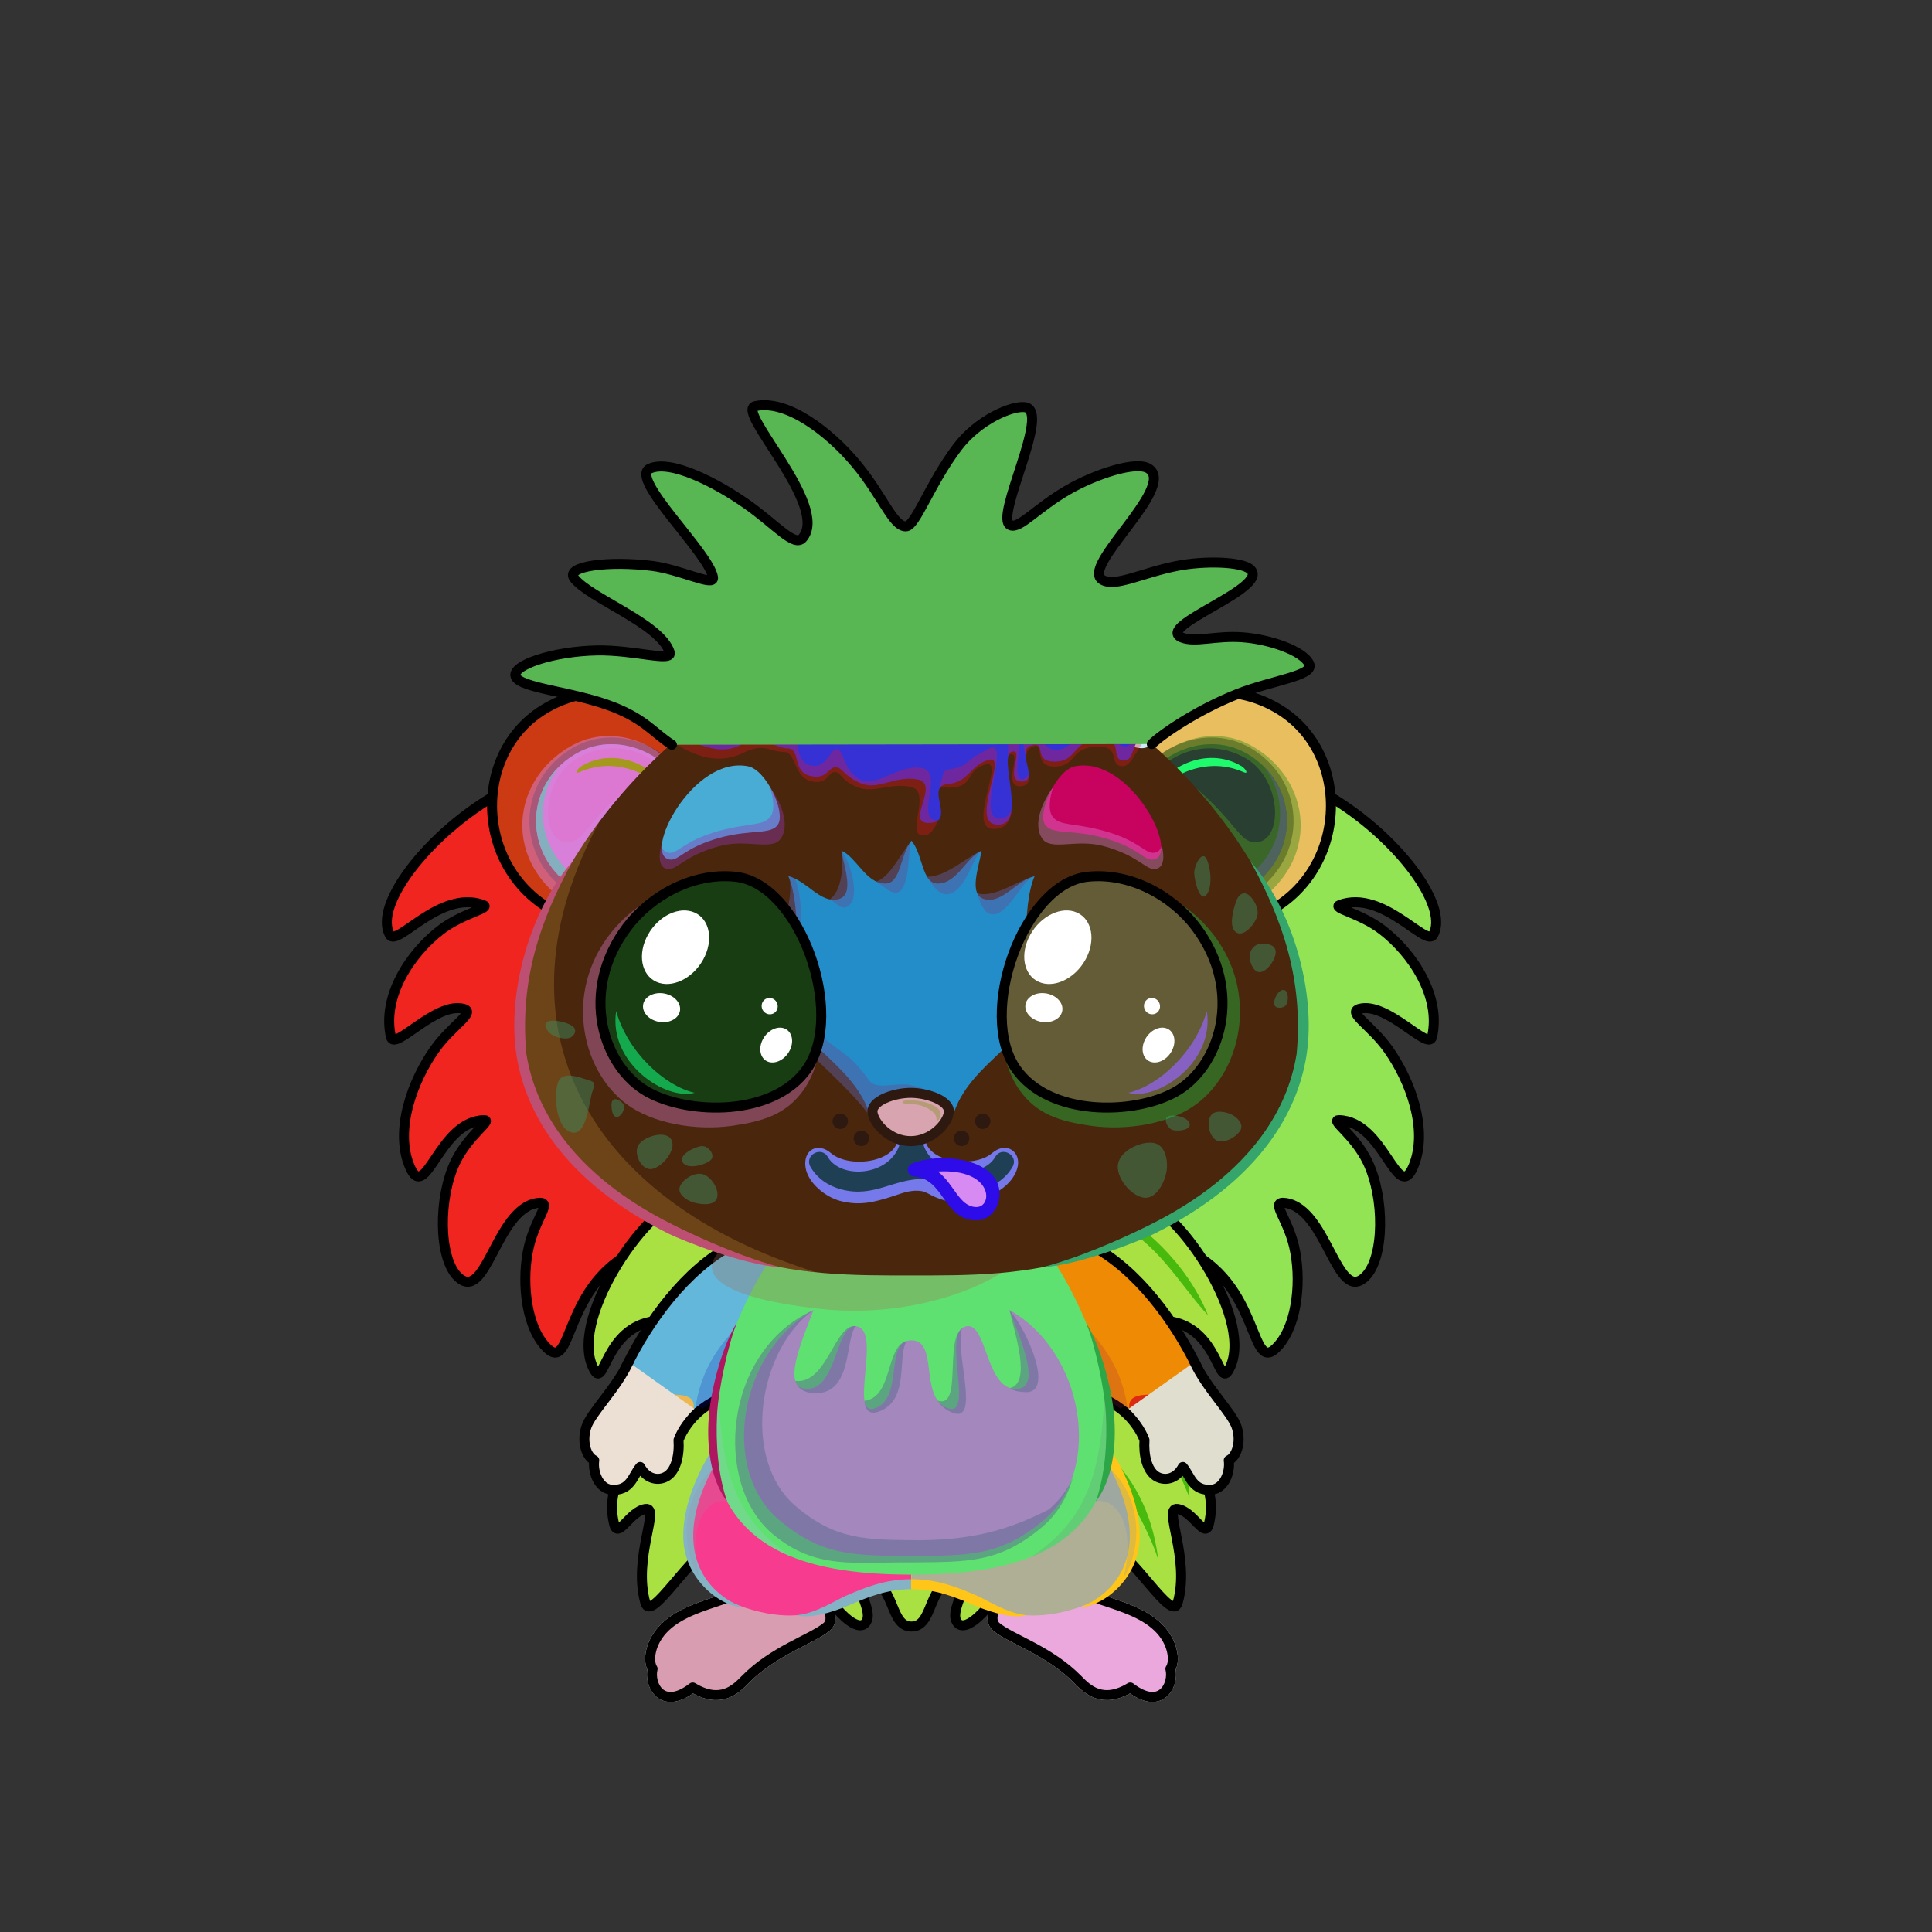 <?xml version="1.0" encoding="UTF-8"?><!DOCTYPE svg PUBLIC "-//W3C//DTD SVG 1.1//EN" "http://www.w3.org/Graphics/SVG/1.1/DTD/svg11.dtd"><!-- Creator: CorelDRAW 2018 (64-Bit) --><svg xmlns="http://www.w3.org/2000/svg" xmlns:xlink="http://www.w3.org/1999/xlink" xml:space="preserve" width="290mm" height="290mm" version="1.1" style="shape-rendering:geometricPrecision; text-rendering:geometricPrecision; image-rendering:optimizeQuality; fill-rule:evenodd; clip-rule:evenodd" viewBox="0 0 29000 29000">
 <rect x="0" y="0" width="29000" height="29000" fill="#333333" stroke="none"/>
 <defs>
  <style type="text/css">
   <![CDATA[
    .str6 {stroke:black;stroke-width:150;stroke-linecap:round;stroke-linejoin:round;stroke-miterlimit:22.926;stroke-opacity:0.2}
    .str4 {stroke:#2E1911;stroke-width:200;stroke-miterlimit:22.926;stroke-opacity:0.502}
    .str3 {stroke:black;stroke-width:150;stroke-miterlimit:22.926}
    .str0 {stroke:black;stroke-width:150;stroke-linecap:round;stroke-linejoin:round;stroke-miterlimit:22.926}
    .str1 {stroke:black;stroke-width:150;stroke-linecap:round;stroke-linejoin:round;stroke-miterlimit:22.926}
    .str5 {stroke:#2E1911;stroke-width:150;stroke-linecap:round;stroke-linejoin:round;stroke-miterlimit:22.926}
    .str2 {stroke:#FEFEFE;stroke-width:150;stroke-linecap:round;stroke-linejoin:round;stroke-miterlimit:22.926}
    .fil4 {fill:none}
    .fil56 {fill:none}
    .fil31 {fill:none}
    .fil52 {fill:#2E1911}
    .fil67 {fill:white}
    .fil33 {fill:white}
    .fil15 {fill:black;fill-rule:nonzero}
    .fil39 {fill:#2E1911;fill-rule:nonzero}
    .fil2 {fill:white;fill-rule:nonzero}
    .fil10 {fill:white;fill-rule:nonzero}
    .fil66 {fill:white;fill-opacity:0.102}
    .fil16 {fill:black;fill-opacity:0.2}
    .fil45 {fill:black;fill-rule:nonzero;fill-opacity:0.2}
    .fil44 {fill:#FFFFCC;fill-rule:nonzero;fill-opacity:0.2}
    .fil28 {fill:black;fill-opacity:0.302}
    .fil59 {fill:#2E1911;fill-opacity:0.302}
    .fil60 {fill:#FFCC99;fill-opacity:0.302}
    .fil42 {fill:#2E1911;fill-opacity:0.4}
    .fil3 {fill:#2E1911;fill-opacity:0.502}
    .fil11 {fill:#2E1911;fill-opacity:0.502}
    .fil65 {fill:black;fill-opacity:0.502}
    .fil34 {fill:#FFCCCC;fill-opacity:0.8}
    .fil0 {fill:url(#id0)}
    .fil30 {fill:url(#id1)}
    .fil7 {fill:url(#id2)}
    .fil58 {fill:url(#id3)}
    .fil38 {fill:url(#id4)}
    .fil69 {fill:url(#id5)}
    .fil21 {fill:url(#id6)}
    .fil12 {fill:url(#id7)}
    .fil64 {fill:url(#id8)}
    .fil8 {fill:url(#id9)}
    .fil71 {fill:url(#id10)}
    .fil5 {fill:url(#id11)}
    .fil61 {fill:url(#id12)}
    .fil35 {fill:url(#id13)}
    .fil19 {fill:url(#id14)}
    .fil17 {fill:url(#id15)}
    .fil18 {fill:url(#id16)}
    .fil22 {fill:url(#id17)}
    .fil27 {fill:url(#id18)}
    .fil26 {fill:url(#id19)}
    .fil9 {fill:url(#id20)}
    .fil57 {fill:url(#id21)}
    .fil6 {fill:url(#id22)}
    .fil36 {fill:url(#id23)}
    .fil24 {fill:url(#id24)}
    .fil41 {fill:url(#id25)}
    .fil62 {fill:url(#id26)}
    .fil1 {fill:url(#id27)}
    .fil14 {fill:url(#id28)}
    .fil40 {fill:url(#id29)}
    .fil13 {fill:url(#id30)}
    .fil68 {fill:url(#id31)}
    .fil29 {fill:url(#id32)}
    .fil20 {fill:url(#id33)}
    .fil25 {fill:url(#id34)}
    .fil23 {fill:url(#id35)}
    .fil43 {fill:url(#id36)}
    .fil32 {fill:url(#id37)}
    .fil55 {fill:url(#id38)}
    .fil70 {fill:url(#id39)}
    .fil63 {fill:url(#id40)}
    .fil54 {fill:url(#id41)}
    .fil37 {fill:url(#id42)}
    .fil53 {fill:url(#id43)}
    .fil50 {fill:url(#id44)}
    .fil46 {fill:url(#id45);fill-rule:nonzero}
    .fil47 {fill:url(#id46);fill-rule:nonzero}
    .fil51 {fill:url(#id47);fill-rule:nonzero}
    .fil48 {fill:url(#id48);fill-rule:nonzero}
    .fil49 {fill:url(#id49);fill-rule:nonzero}
   ]]>
  </style>
  <linearGradient id="id0" gradientUnits="userSpaceOnUse" x1="8725.48" y1="11542.26" x2="8725.49" y2="20952.92">
   <stop offset="0" style="stop-opacity:1; stop-color:#30130B"/>
   <stop offset="0.129" style="stop-opacity:1; stop-color:#593618"/>
   <stop offset="0.42" style="stop-opacity:1; stop-color:#8F5D24"/>
   <stop offset="1" style="stop-opacity:1; stop-color:#C48237"/>
  </linearGradient>
  <linearGradient id="id1" gradientUnits="userSpaceOnUse" xlink:href="#id0" x1="9127.79" y1="12724.62" x2="9127.79" y2="10387.8">
  </linearGradient>
  <linearGradient id="id2" gradientUnits="userSpaceOnUse" xlink:href="#id0" x1="13681.94" y1="18005.76" x2="13681.94" y2="24414.82">
  </linearGradient>
  <linearGradient id="id3" gradientUnits="userSpaceOnUse" x1="13635.18" y1="6254.28" x2="13635.19" y2="12379.65">
   <stop offset="0" style="stop-opacity:1; stop-color:#EB59E6"/>
   <stop offset="0.18" style="stop-opacity:1; stop-color:#FF66D6"/>
   <stop offset="0.522" style="stop-opacity:1; stop-color:#FF8BB7"/>
   <stop offset="1" style="stop-opacity:1; stop-color:#FFDDE2"/>
  </linearGradient>
  <linearGradient id="id4" gradientUnits="userSpaceOnUse" xlink:href="#id0" x1="13681.94" y1="19144.67" x2="13681.94" y2="9614.68">
  </linearGradient>
  <linearGradient id="id5" gradientUnits="userSpaceOnUse" x1="9025.83" y1="15189" x2="12321.97" y2="15189">
   <stop offset="0" style="stop-opacity:1; stop-color:#FF4696"/>
   <stop offset="0.502" style="stop-opacity:1; stop-color:#FF7FAC"/>
   <stop offset="1" style="stop-opacity:1; stop-color:#FF4696"/>
  </linearGradient>
  <linearGradient id="id6" gradientUnits="userSpaceOnUse" x1="9028.03" y1="22110.84" x2="10158.62" y2="20669.87">
   <stop offset="0" style="stop-opacity:1; stop-color:#593618"/>
   <stop offset="0.341" style="stop-opacity:1; stop-color:#8F5D24"/>
   <stop offset="0.722" style="stop-opacity:1; stop-color:#C48237"/>
   <stop offset="1" style="stop-opacity:1; stop-color:#C48237"/>
  </linearGradient>
  <linearGradient id="id7" gradientUnits="userSpaceOnUse" xlink:href="#id6" x1="10745.79" y1="25489.35" x2="11479.22" y2="23742.34">
  </linearGradient>
  <linearGradient id="id8" gradientUnits="userSpaceOnUse" x1="16797.38" y1="16621.83" x2="16589.81" y2="13155.53">
   <stop offset="0" style="stop-opacity:1; stop-color:#FFA1AA"/>
   <stop offset="0.271" style="stop-opacity:1; stop-color:#FF7DAB"/>
   <stop offset="0.741" style="stop-opacity:1; stop-color:#962069"/>
   <stop offset="1" style="stop-opacity:1; stop-color:#871B5E"/>
  </linearGradient>
  <linearGradient id="id9" gradientUnits="userSpaceOnUse" x1="13656.64" y1="20450.2" x2="9097.9" y2="21823.02">
   <stop offset="0" style="stop-opacity:1; stop-color:#EB59E6"/>
   <stop offset="0.18" style="stop-opacity:1; stop-color:#FF66D6"/>
   <stop offset="0.671" style="stop-opacity:1; stop-color:#FF8BB7"/>
   <stop offset="1" style="stop-opacity:1; stop-color:#FFDDE2"/>
  </linearGradient>
  <linearGradient id="id10" gradientUnits="userSpaceOnUse" xlink:href="#id8" x1="10633.14" y1="16624.78" x2="10707.39" y2="13152.58">
  </linearGradient>
  <linearGradient id="id11" gradientUnits="userSpaceOnUse" xlink:href="#id0" x1="19303.22" y1="11619.12" x2="17973.53" y2="20876.06">
  </linearGradient>
  <linearGradient id="id12" gradientUnits="userSpaceOnUse" x1="16525.96" y1="16616.37" x2="16861.23" y2="13160.99">
   <stop offset="0" style="stop-opacity:1; stop-color:#FF4696"/>
   <stop offset="0.78" style="stop-opacity:1; stop-color:#3D1123"/>
   <stop offset="1" style="stop-opacity:1; stop-color:#690C48"/>
  </linearGradient>
  <linearGradient id="id13" gradientUnits="userSpaceOnUse" x1="17746.35" y1="10457.24" x2="18726" y2="13761.21">
   <stop offset="0" style="stop-opacity:1; stop-color:#30130B"/>
   <stop offset="0.169" style="stop-opacity:1; stop-color:#593618"/>
   <stop offset="0.58" style="stop-opacity:1; stop-color:#8F5D24"/>
   <stop offset="1" style="stop-opacity:1; stop-color:#C48237"/>
  </linearGradient>
  <linearGradient id="id14" gradientUnits="userSpaceOnUse" x1="14524.32" y1="24053.46" x2="16195.44" y2="21411.71">
   <stop offset="0" style="stop-opacity:1; stop-color:#C48237"/>
   <stop offset="0.439" style="stop-opacity:1; stop-color:#C48237"/>
   <stop offset="1" style="stop-opacity:1; stop-color:#4D2D09"/>
  </linearGradient>
  <linearGradient id="id15" gradientUnits="userSpaceOnUse" xlink:href="#id6" x1="16500.57" y1="25484.35" x2="16002.14" y2="23747.34">
  </linearGradient>
  <linearGradient id="id16" gradientUnits="userSpaceOnUse" x1="16162.08" y1="23994.14" x2="16340.65" y2="25478.94">
   <stop offset="0" style="stop-opacity:1; stop-color:#B07D51"/>
   <stop offset="0.369" style="stop-opacity:1; stop-color:#E0AB6B"/>
   <stop offset="0.71" style="stop-opacity:1; stop-color:#FBE0AA"/>
   <stop offset="1" style="stop-opacity:1; stop-color:#FFE6A6"/>
  </linearGradient>
  <linearGradient id="id17" gradientUnits="userSpaceOnUse" x1="9585.81" y1="20993.87" x2="9585.81" y2="22360.16">
   <stop offset="0" style="stop-opacity:1; stop-color:#B07D51"/>
   <stop offset="0.18" style="stop-opacity:1; stop-color:#E0AB6B"/>
   <stop offset="0.522" style="stop-opacity:1; stop-color:#FBE0AA"/>
   <stop offset="1" style="stop-opacity:1; stop-color:#FFE6A6"/>
  </linearGradient>
  <linearGradient id="id18" gradientUnits="userSpaceOnUse" x1="13681.94" y1="19663.91" x2="13681.94" y2="23357.02">
   <stop offset="0" style="stop-opacity:1; stop-color:#B86C8D"/>
   <stop offset="0.18" style="stop-opacity:1; stop-color:#F5A6B1"/>
   <stop offset="0.522" style="stop-opacity:1; stop-color:#F0C2BD"/>
   <stop offset="1" style="stop-opacity:1; stop-color:#FFF3F1"/>
  </linearGradient>
  <linearGradient id="id19" gradientUnits="userSpaceOnUse" x1="13681.93" y1="18852.68" x2="13681.93" y2="23635.56">
   <stop offset="0" style="stop-opacity:1; stop-color:#30130B"/>
   <stop offset="0.18" style="stop-opacity:1; stop-color:#593618"/>
   <stop offset="0.522" style="stop-opacity:1; stop-color:#8F5D24"/>
   <stop offset="1" style="stop-opacity:1; stop-color:#C48237"/>
  </linearGradient>
  <linearGradient id="id20" gradientUnits="userSpaceOnUse" xlink:href="#id9" x1="13735.61" y1="20175.49" x2="18232.98" y2="22097.73">
  </linearGradient>
  <linearGradient id="id21" gradientUnits="userSpaceOnUse" xlink:href="#id19" x1="13696.89" y1="6082.43" x2="13696.89" y2="11573.26">
  </linearGradient>
  <linearGradient id="id22" gradientUnits="userSpaceOnUse" xlink:href="#id9" x1="16078.79" y1="12903.12" x2="20955.37" y2="19599.77">
  </linearGradient>
  <linearGradient id="id23" gradientUnits="userSpaceOnUse" xlink:href="#id0" x1="18236.07" y1="12724.62" x2="18236.07" y2="10387.8">
  </linearGradient>
  <linearGradient id="id24" gradientUnits="userSpaceOnUse" xlink:href="#id6" x1="18344.88" y1="22101.01" x2="17196.19" y2="20679.7">
  </linearGradient>
  <linearGradient id="id25" gradientUnits="userSpaceOnUse" x1="17396.89" y1="11989.03" x2="15692.81" y2="12404.24">
   <stop offset="0" style="stop-opacity:1; stop-color:#F5A6B1"/>
   <stop offset="1" style="stop-opacity:1; stop-color:#FFF3F1"/>
  </linearGradient>
  <linearGradient id="id26" gradientUnits="userSpaceOnUse" xlink:href="#id5" x1="15066.47" y1="14934.47" x2="18313.45" y2="15443.54">
  </linearGradient>
  <linearGradient id="id27" gradientUnits="userSpaceOnUse" xlink:href="#id9" x1="11749.87" y1="14258.14" x2="5943.69" y2="18244.75">
  </linearGradient>
  <linearGradient id="id28" gradientUnits="userSpaceOnUse" xlink:href="#id14" x1="12890.17" y1="24026.55" x2="11117.79" y2="21438.62">
  </linearGradient>
  <linearGradient id="id29" gradientUnits="userSpaceOnUse" x1="13681.93" y1="12620.2" x2="13681.93" y2="16772.73">
   <stop offset="0" style="stop-opacity:1; stop-color:#B86C8D"/>
   <stop offset="0.278" style="stop-opacity:1; stop-color:#F5A6B1"/>
   <stop offset="0.69" style="stop-opacity:1; stop-color:#F0C2BD"/>
   <stop offset="1" style="stop-opacity:1; stop-color:#FFF3F1"/>
  </linearGradient>
  <linearGradient id="id30" gradientUnits="userSpaceOnUse" xlink:href="#id16" x1="11129.62" y1="24000.92" x2="11095.37" y2="25472.16">
  </linearGradient>
  <linearGradient id="id31" gradientUnits="userSpaceOnUse" xlink:href="#id12" x1="10475.12" y1="16613.22" x2="10865.41" y2="13164.14">
  </linearGradient>
  <linearGradient id="id32" gradientUnits="userSpaceOnUse" xlink:href="#id13" x1="8637.86" y1="10457.24" x2="9617.51" y2="13761.21">
  </linearGradient>
  <linearGradient id="id33" gradientUnits="userSpaceOnUse" x1="11291.04" y1="18927.13" x2="9876.2" y2="21107.74">
   <stop offset="0" style="stop-opacity:1; stop-color:#421E06"/>
   <stop offset="0.251" style="stop-opacity:1; stop-color:#593618"/>
   <stop offset="0.49" style="stop-opacity:1; stop-color:#8F5D24"/>
   <stop offset="0.769" style="stop-opacity:1; stop-color:#C48237"/>
   <stop offset="1" style="stop-opacity:1; stop-color:#C48237"/>
  </linearGradient>
  <linearGradient id="id34" gradientUnits="userSpaceOnUse" xlink:href="#id17" x1="17778.05" y1="20993.87" x2="17778.05" y2="22360.16">
  </linearGradient>
  <linearGradient id="id35" gradientUnits="userSpaceOnUse" xlink:href="#id33" x1="15827.77" y1="19167.02" x2="17732.71" y2="20867.85">
  </linearGradient>
  <linearGradient id="id36" gradientUnits="userSpaceOnUse" xlink:href="#id25" x1="9961.24" y1="12386.32" x2="11676.78" y2="12006.95">
  </linearGradient>
  <linearGradient id="id37" gradientUnits="userSpaceOnUse" x1="9515.85" y1="11227.78" x2="8815.66" y2="13407.09">
   <stop offset="0" style="stop-opacity:1; stop-color:#FFC3AD"/>
   <stop offset="1" style="stop-opacity:1; stop-color:#F27672"/>
  </linearGradient>
  <linearGradient id="id38" gradientUnits="userSpaceOnUse" x1="13831.82" y1="16821.32" x2="13833.38" y2="16516.8">
   <stop offset="0" style="stop-opacity:1; stop-color:#DA8381"/>
   <stop offset="0.49" style="stop-opacity:1; stop-color:#E1A3A2"/>
   <stop offset="1" style="stop-opacity:1; stop-color:#FAFEFF"/>
  </linearGradient>
  <linearGradient id="id39" gradientUnits="userSpaceOnUse" x1="10905.85" y1="13365.87" x2="10905.85" y2="15887.89">
   <stop offset="0" style="stop-opacity:1; stop-color:#69104B"/>
   <stop offset="0.4" style="stop-opacity:1; stop-color:#26031F"/>
   <stop offset="1" style="stop-opacity:1; stop-color:#BA1C58"/>
  </linearGradient>
  <linearGradient id="id40" gradientUnits="userSpaceOnUse" xlink:href="#id39" x1="16681.97" y1="13388.33" x2="16234.05" y2="15865.43">
  </linearGradient>
  <linearGradient id="id41" gradientUnits="userSpaceOnUse" x1="13648.72" y1="16984.89" x2="13753.12" y2="16547.73">
   <stop offset="0" style="stop-opacity:1; stop-color:#C24442"/>
   <stop offset="0.361" style="stop-opacity:1; stop-color:#CC7270"/>
   <stop offset="1" style="stop-opacity:1; stop-color:#F4A3A3"/>
  </linearGradient>
  <linearGradient id="id42" gradientUnits="userSpaceOnUse" xlink:href="#id37" x1="18548.2" y1="11227.78" x2="17848.01" y2="13407.09">
  </linearGradient>
  <linearGradient id="id43" gradientUnits="userSpaceOnUse" x1="13239.43" y1="16403.97" x2="13239.43" y2="17128.66">
   <stop offset="0" style="stop-opacity:1; stop-color:#FFB0B0"/>
   <stop offset="1" style="stop-opacity:1; stop-color:#BA5C59"/>
  </linearGradient>
  <linearGradient id="id44" gradientUnits="userSpaceOnUse" x1="14276.83" y1="18210.7" x2="14276.83" y2="17536.65">
   <stop offset="0" style="stop-opacity:1; stop-color:#FF9999"/>
   <stop offset="0.38" style="stop-opacity:1; stop-color:#FC8F91"/>
   <stop offset="1" style="stop-opacity:1; stop-color:#C46668"/>
  </linearGradient>
  <linearGradient id="id45" gradientUnits="userSpaceOnUse" x1="16830.09" y1="15757.52" x2="16486.94" y2="14498.9">
   <stop offset="0" style="stop-opacity:1; stop-color:#211111"/>
   <stop offset="1" style="stop-opacity:1; stop-color:#520F29"/>
  </linearGradient>
  <linearGradient id="id46" gradientUnits="userSpaceOnUse" xlink:href="#id45" x1="10338.61" y1="15880.4" x2="11072.08" y2="14376.02">
  </linearGradient>
  <linearGradient id="id47" gradientUnits="userSpaceOnUse" x1="14301.08" y1="17384.48" x2="14329.19" y2="18317.92">
   <stop offset="0" style="stop-opacity:1; stop-color:#23130C"/>
   <stop offset="0.212" style="stop-opacity:1; stop-color:#2D1911"/>
   <stop offset="1" style="stop-opacity:1; stop-color:#2E1911"/>
  </linearGradient>
  <linearGradient id="id48" gradientUnits="userSpaceOnUse" x1="13547.01" y1="18125.43" x2="13822.26" y2="16836.7">
   <stop offset="0" style="stop-opacity:1; stop-color:#FAAF5A"/>
   <stop offset="0.239" style="stop-opacity:1; stop-color:#8F5D24"/>
   <stop offset="1" style="stop-opacity:1; stop-color:#593618"/>
  </linearGradient>
  <linearGradient id="id49" gradientUnits="userSpaceOnUse" x1="13681.93" y1="17886.72" x2="13681.93" y2="16869.94">
   <stop offset="0" style="stop-opacity:1; stop-color:#2E1911"/>
   <stop offset="0.239" style="stop-opacity:1; stop-color:#2E1911"/>
   <stop offset="1" style="stop-opacity:1; stop-color:#0A0502"/>
  </linearGradient>
 </defs>
 <g id="Spikes">
  <g id="_2411949857872">
   <g>
    <path class="fil0" d="M9543.56 11850.66c-1340.25,-1190.79 -4113.55,1396.51 -3694.35,2178.97 106.45,198.69 752.53,-680.24 1400.43,-447.2 134.74,48.46 -302.41,121.67 -632.27,374.78 -456.44,350.23 -888.14,998.44 -749.05,1606.88 50.61,221.37 673.31,-533.55 1090.06,-420.67 189.74,51.39 -176.88,247.83 -431.67,606.48 -331.52,466.64 -608.84,1208.87 -377.15,1758.93 241.43,573.2 434.23,-678.69 1116.06,-695.26 133.62,-3.24 -234.99,220.9 -430.84,628.89 -256.38,534.08 -253.68,1434 35.05,1719.51 428.27,423.47 569.53,-1010.66 1194.83,-1104.45 244.99,-36.75 -20.54,209.78 -125.11,651.7 -110.59,467.35 -60.6,1141.36 228.03,1479.11 458.74,536.79 231.36,-962.88 1471.14,-1457 528.14,-210.49 105.96,1412.92 367.56,2221.59 429.3,-907 1084.59,-2378.97 1638.18,-3150.37 -2186.01,-866.68 -3008.44,-2236.68 -2100.9,-5951.89z" style="fill:#90ae5d"/>
    <path class="fil1" d="M9543.56 11850.66c-1340.25,-1190.79 -3589.55,1518.39 -3487.6,1832.03 69.68,214.36 1020.31,-740.98 1558.8,-311.93 346.39,275.99 -387.09,481.53 -716.93,734.62 -456.42,350.21 -934.2,675.39 -835.7,1102.2 51.05,221.24 765.27,-552.72 1182,-439.87 189.71,51.37 -18.14,570.65 -352.29,913.4 -399.55,409.85 -589.8,880.25 -519.84,1351.96 56.89,383.54 449.68,-714.65 1121.16,-595.21 405.23,72.08 -70.97,506.67 -266.8,914.64 -256.36,534.06 -431.56,1083.03 -187.2,1407.3 179.54,238.25 416.1,-1053.01 1041.38,-1146.78 244.97,-36.73 397.48,347.38 181.8,847.49 -190.18,440.97 -255.43,1141.98 -60.69,1376.15 321.04,386.06 86.17,-1013.39 1325.94,-1507.5 528.13,-210.48 217.09,1815.09 478.69,2623.76 429.3,-907 1084.59,-2378.97 1638.18,-3150.37 -2186.01,-866.68 -3008.44,-2236.68 -2100.9,-5951.89z" style="fill:#2cafb6"/>
    <path class="fil2" d="M6055.96 13682.69c695.62,-877.02 1613.28,-1124.49 1946.38,-1182.7 40.77,-7.11 79.61,20.17 86.72,60.94 7.11,40.77 -20.17,79.61 -60.94,86.72 -658.92,115.15 -1333.11,498.44 -1972.16,1035.04zm2210.11 5962.28c-84.99,-924.91 707.12,-1814.46 1210.31,-2133.25 34.94,-22.16 81.26,-11.8 103.42,23.14 22.16,34.94 11.8,81.26 -23.14,103.42 -333.59,211.34 -1101.61,954.55 -1290.59,2006.69zm-1204.47 -986.04c18.94,-1008.89 672.75,-1792.69 1210.31,-2133.25 34.94,-22.16 81.26,-11.8 103.42,23.14 22.16,34.94 11.8,81.26 -23.14,103.42 -348.2,220.6 -1113.29,1142.24 -1290.59,2006.69zm-641.98 -1705.23c339.2,-1057.38 1394.69,-1655.29 1560.08,-1759.31 34.94,-22 81.12,-11.5 103.12,23.44 22,34.94 11.5,81.12 -23.44,103.12 -231.24,145.43 -1113.65,661.09 -1639.76,1632.75zm-331.03 -1804.33c575.22,-973.47 1841.63,-1198.82 2178.34,-1257.66 40.77,-7.11 79.61,20.17 86.72,60.94 7.11,40.77 -20.17,79.61 -60.94,86.72 -266.12,46.5 -1229.69,138.11 -2204.12,1110z" style="fill:#899130"/>
    <path class="fil3" d="M9543.56 11850.66c-647.67,-575.45 -1630.04,-268.62 -2424.98,290.48 -190.51,133.98 -111.29,447.05 266.4,769.63 267.78,228.71 -1378.63,609.59 -1414.36,1127.66 272.24,-188.15 867.87,-603.89 1279.02,-456 542.2,-163.21 642.82,103.15 546.64,411.92 -151.56,486.57 -1451.23,665.6 -1751.92,1556.98 226.2,-137.68 621.02,-487.27 914.02,-407.91 279.7,-165.57 451.58,-163.99 594.9,251.94 247.03,716.93 -1016.19,1263.63 -1095.35,2110.61 172.36,-240.91 404.54,-682.6 807.69,-692.4 133.62,-3.24 409.87,-308.31 664.38,65.89 362.83,533.47 -426.81,745.49 -558.75,1966.11 172.34,-324.58 366.88,-739.07 693.41,-788.05 244.99,-36.75 156.29,-449.99 557.51,-237.3 800.33,424.27 108.04,1272.73 -28.56,2066.14 154.12,-372.8 402.59,-898.95 1045.11,-1155.03 528.14,-210.49 105.96,1412.92 367.56,2221.59 429.3,-907 1084.59,-2378.97 1638.18,-3150.37 -2186.01,-866.68 -3008.44,-2236.68 -2100.9,-5951.89z" style="fill:#ef2027"/>
    <path class="fil4 str0" d="M9543.56 11850.66c-1340.25,-1190.79 -4113.55,1396.51 -3694.35,2178.97 106.45,198.69 752.53,-680.24 1400.43,-447.2 134.74,48.46 -302.41,121.67 -632.27,374.78 -456.44,350.23 -888.14,998.44 -749.05,1606.88 50.61,221.37 673.31,-533.55 1090.06,-420.67 189.74,51.39 -176.88,247.83 -431.67,606.48 -331.52,466.64 -608.84,1208.87 -377.15,1758.93 241.43,573.2 434.23,-678.69 1116.06,-695.26 133.62,-3.24 -234.99,220.9 -430.84,628.89 -256.38,534.08 -253.68,1434 35.05,1719.51 428.27,423.47 569.53,-1010.66 1194.83,-1104.45 244.99,-36.75 -20.54,209.78 -125.11,651.7 -110.59,467.35 -60.6,1141.36 228.03,1479.11 458.74,536.79 231.36,-962.88 1471.14,-1457 528.14,-210.49 105.96,1412.92 367.56,2221.59 429.3,-907 1084.59,-2378.97 1638.18,-3150.37 -2186.01,-866.68 -3008.44,-2236.68 -2100.9,-5951.89z" style="fill:#f12520"/>
   </g>
   <g>
    <path class="fil5" d="M17820.3 11850.66c1340.25,-1190.79 4113.55,1396.51 3694.35,2178.97 -106.45,198.69 -752.53,-680.24 -1400.43,-447.2 -134.74,48.46 302.41,121.67 632.27,374.78 456.44,350.23 888.14,998.44 749.05,1606.88 -50.61,221.37 -673.31,-533.55 -1090.06,-420.67 -189.74,51.39 176.88,247.83 431.67,606.48 331.52,466.64 608.84,1208.87 377.15,1758.93 -241.43,573.2 -434.23,-678.69 -1116.06,-695.26 -133.62,-3.24 234.99,220.9 430.84,628.89 256.38,534.08 253.68,1434 -35.05,1719.51 -428.27,423.47 -569.53,-1010.66 -1194.83,-1104.45 -244.99,-36.75 20.54,209.78 125.11,651.7 110.59,467.35 60.6,1141.36 -228.03,1479.11 -458.74,536.79 -231.36,-962.88 -1471.14,-1457 -528.14,-210.49 -105.96,1412.92 -367.56,2221.59 -429.3,-907 -1084.59,-2378.97 -1638.18,-3150.37 2186.01,-866.68 3008.44,-2236.68 2100.9,-5951.89z" style="fill:#40d0f2"/>
    <path class="fil6" d="M17820.3 11850.66c1340.25,-1190.79 3589.55,1518.39 3487.6,1832.03 -69.68,214.36 -1020.31,-740.98 -1558.8,-311.93 -346.39,275.99 387.09,481.53 716.93,734.62 456.42,350.21 934.2,675.39 835.7,1102.2 -51.05,221.24 -765.27,-552.72 -1182,-439.87 -189.71,51.37 18.14,570.65 352.29,913.4 399.55,409.85 589.8,880.25 519.84,1351.96 -56.89,383.54 -449.68,-714.65 -1121.16,-595.21 -405.23,72.08 70.97,506.67 266.8,914.64 256.36,534.06 431.56,1083.03 187.2,1407.3 -179.54,238.25 -416.1,-1053.01 -1041.38,-1146.78 -244.97,-36.73 -397.48,347.38 -181.8,847.49 190.18,440.97 255.43,1141.98 60.69,1376.15 -321.04,386.06 -86.17,-1013.39 -1325.94,-1507.5 -528.13,-210.48 -217.09,1815.09 -478.69,2623.76 -429.3,-907 -1084.59,-2378.97 -1638.18,-3150.37 2186.01,-866.68 3008.44,-2236.68 2100.9,-5951.89z" style="fill:#cc9dbc"/>
    <path class="fil2" d="M21307.9 13682.69c-695.62,-877.02 -1613.28,-1124.49 -1946.38,-1182.7 -40.77,-7.11 -79.61,20.17 -86.72,60.94 -7.11,40.77 20.17,79.61 60.94,86.72 658.92,115.15 1333.11,498.44 1972.16,1035.04zm-2210.11 5962.28c84.99,-924.91 -707.12,-1814.46 -1210.31,-2133.25 -34.94,-22.16 -81.26,-11.8 -103.42,23.14 -22.16,34.94 -11.8,81.26 23.14,103.42 333.59,211.34 1101.61,954.55 1290.59,2006.69zm1204.47 -986.04c-18.94,-1008.89 -672.75,-1792.69 -1210.31,-2133.25 -34.94,-22.16 -81.26,-11.8 -103.42,23.14 -22.16,34.94 -11.8,81.26 23.14,103.42 348.2,220.6 1113.29,1142.24 1290.59,2006.69zm641.98 -1705.23c-339.2,-1057.38 -1394.69,-1655.29 -1560.08,-1759.31 -34.94,-22 -81.12,-11.5 -103.12,23.44 -22,34.94 -11.5,81.12 23.44,103.12 231.24,145.43 1113.65,661.09 1639.76,1632.75zm331.03 -1804.33c-575.22,-973.47 -1841.63,-1198.82 -2178.34,-1257.66 -40.77,-7.11 -79.61,20.17 -86.72,60.94 -7.11,40.77 20.17,79.61 60.94,86.72 266.12,46.5 1229.69,138.11 2204.12,1110z" style="fill:#ffcc1f"/>
    <path class="fil3" d="M17820.3 11850.66c647.67,-575.45 1630.04,-268.62 2424.98,290.48 190.51,133.98 111.29,447.05 -266.4,769.63 -267.78,228.71 1378.63,609.59 1414.36,1127.66 -272.24,-188.15 -867.87,-603.89 -1279.02,-456 -542.2,-163.21 -642.82,103.15 -546.64,411.92 151.56,486.57 1451.23,665.6 1751.92,1556.98 -226.2,-137.68 -621.02,-487.27 -914.02,-407.91 -279.7,-165.57 -451.58,-163.99 -594.9,251.94 -247.03,716.93 1016.19,1263.63 1095.35,2110.61 -172.36,-240.91 -404.54,-682.6 -807.69,-692.4 -133.62,-3.24 -409.87,-308.31 -664.38,65.89 -362.83,533.47 426.81,745.49 558.75,1966.11 -172.34,-324.58 -366.88,-739.07 -693.41,-788.05 -244.99,-36.75 -156.29,-449.99 -557.51,-237.3 -800.33,424.27 -108.04,1272.73 28.56,2066.14 -154.12,-372.8 -402.59,-898.95 -1045.11,-1155.03 -528.14,-210.49 -105.96,1412.92 -367.56,2221.59 -429.3,-907 -1084.59,-2378.97 -1638.18,-3150.37 2186.01,-866.68 3008.44,-2236.68 2100.9,-5951.89z" style="fill:#b37bfc"/>
    <path class="fil4 str0" d="M17820.3 11850.66c1340.25,-1190.79 4113.55,1396.51 3694.35,2178.97 -106.45,198.69 -752.53,-680.24 -1400.43,-447.2 -134.74,48.46 302.41,121.67 632.27,374.78 456.44,350.23 888.14,998.44 749.05,1606.88 -50.61,221.37 -673.31,-533.55 -1090.06,-420.67 -189.74,51.39 176.88,247.83 431.67,606.48 331.52,466.64 608.84,1208.87 377.15,1758.93 -241.43,573.2 -434.23,-678.69 -1116.06,-695.26 -133.62,-3.24 234.99,220.9 430.84,628.89 256.38,534.08 253.68,1434 -35.05,1719.51 -428.27,423.47 -569.53,-1010.66 -1194.83,-1104.45 -244.99,-36.75 20.54,209.78 125.11,651.7 110.59,467.35 60.6,1141.36 -228.03,1479.11 -458.74,536.79 -231.36,-962.88 -1471.14,-1457 -528.14,-210.49 -105.96,1412.92 -367.56,2221.59 -429.3,-907 -1084.59,-2378.97 -1638.18,-3150.37 2186.01,-866.68 3008.44,-2236.68 2100.9,-5951.89z" style="fill:#92e455"/>
   </g>
   <g>
    <path class="fil7" d="M13681.94 18781.77c-2286.74,0 -3054.93,-852.6 -3439.03,-770.42 -566.89,121.3 -1751.46,1857.84 -1313.41,2567.11 156.58,253.53 167.16,-801.23 1083.66,-755.41 367.2,18.36 -944.6,677.57 -864.63,1681.34 28.55,358.47 691.82,-570.41 1052.25,-379.15 129.28,68.59 -1233.86,742.24 -982.17,1751.28 58.55,234.72 233.41,-194.58 472.67,-226.69 222.24,-29.82 -194.69,732.33 -4.91,1407.34 87.68,311.85 688.35,-767.68 1063.57,-876.59 384.44,-111.58 1461.91,128.11 1523.4,454.12 61.49,326.01 617.84,986.24 740.66,685.36 88.76,-217.45 -355.58,-751.32 56.18,-613.08 370.96,124.53 290.71,707.84 611.76,707.84 321.05,0 240.81,-583.31 611.76,-707.84 411.76,-138.23 -32.58,395.63 56.18,613.08 122.82,300.88 679.17,-359.35 740.66,-685.36 61.49,-326.01 1138.96,-565.7 1523.4,-454.12 375.22,108.91 975.89,1188.44 1063.57,876.59 189.78,-675.01 -227.15,-1437.16 -4.91,-1407.34 239.26,32.11 414.12,461.41 472.67,226.69 251.69,-1009.04 -1111.45,-1682.69 -982.17,-1751.28 360.43,-191.26 1023.7,737.62 1052.25,379.15 79.97,-1003.77 -1231.83,-1662.98 -864.63,-1681.34 916.5,-45.82 927.08,1008.94 1083.66,755.41 438.05,-709.27 -746.52,-2445.82 -1313.41,-2567.11 -384.09,-82.18 -1152.29,770.42 -3439.03,770.42z" style="fill:#9fa8ea"/>
    <path class="fil8" d="M13681.94 18781.77c-2286.74,0 -2894.73,-817.17 -3278.82,-735 -566.88,121.29 -1435.09,1616.56 -1320.17,1949.61 65.32,189.3 230.69,-626.6 1194.8,-533.16 365.93,35.46 -997.49,862.77 -917.55,1866.54 28.55,358.44 753.28,-577.4 1113.7,-386.16 129.26,68.58 -1295.57,526.83 -1043.9,1535.86 58.54,234.7 160.92,-42.93 398.86,-83.63 359.8,-61.56 -152.89,830.12 10.96,1211.55 127.85,297.62 397.33,-439.62 772.54,-548.51 384.42,-111.57 1599.49,249.82 1660.98,575.83 61.49,326.01 604.62,652.86 611.01,576.88 19.68,-234.03 -233.7,-617.01 185.83,-504.6 643.18,172.34 379.4,525.28 611.76,525.28l0 -5450.49z" style="fill:#c01f0d"/>
    <path class="fil9" d="M13677.31 18781.77c2286.74,0 2899.37,-817.17 3283.45,-735 566.88,121.28 1435.09,1616.56 1320.17,1949.61 -65.32,189.3 -230.69,-626.6 -1194.8,-533.16 -365.93,35.46 997.49,862.77 917.55,1866.54 -28.55,358.44 -753.28,-577.4 -1113.7,-386.16 -129.26,68.58 1295.57,526.83 1043.9,1535.86 -58.54,234.7 -160.92,-42.93 -398.86,-83.63 -359.8,-61.56 152.89,830.12 -10.96,1211.55 -127.85,297.62 -397.33,-439.62 -772.54,-548.51 -384.42,-111.57 -1599.49,249.82 -1660.98,575.83 -61.49,326.01 -604.62,652.86 -611.01,576.88 -19.68,-234.03 233.69,-617.01 -185.83,-504.6 -643.18,172.33 -384.03,525.28 -616.39,525.28l0 -5450.49z" style="fill:#e1ac38"/>
    <path class="fil10" d="M9230.28 19744.76c320.07,-802.5 1042.79,-1416.72 1424.89,-1558.22 38.83,-14.23 81.86,5.7 96.09,44.53 14.23,38.83 -5.7,81.86 -44.53,96.09 -681.23,252.27 -1034.72,939.31 -1476.45,1417.6zm749 3663.56c92.5,-798.38 451.77,-1234.19 547.64,-1358.82 230.52,-299.69 535.54,-513.79 877.3,-640.35 38.83,-14.23 81.86,5.7 96.09,44.53 14.23,38.83 -5.7,81.86 -44.53,96.09 -312.44,115.7 -595.7,311.88 -810.5,591.13 -183.61,238.7 -526.73,824.83 -666,1267.42zm-469.58 -928.96c-3.31,-936.77 962.26,-1903.43 1498.7,-2102.08 38.83,-14.23 81.86,5.7 96.09,44.53 14.23,38.83 -5.7,81.86 -44.53,96.09 -802.36,297.13 -1352.2,1453.69 -1550.26,1961.46z" style="fill:#ae5542"/>
    <path class="fil11" d="M13681.94 18781.77c-2286.74,0 -3054.93,-852.6 -3439.03,-770.42 -458.45,98.09 -1034.4,1005.47 -1219.25,1427.17 705.05,-986.45 965.61,-782.36 1223.46,-585.15 241.36,184.6 -1190.6,752.47 -1099.91,1493.6 130.86,-240.08 360.82,-549.17 865.95,-523.92 367.2,18.35 -944.6,677.57 -864.63,1681.34 28.55,358.47 691.82,-570.4 1052.25,-379.15 129.27,68.59 -1364.65,719.05 -368.33,735.28 241.88,3.94 -380.42,821.41 -141.17,789.31 222.23,-29.81 379.73,-545.42 919.37,-429.19 88.34,19.03 -835.43,1902.23 -747.17,1823.96 228.14,-202.33 615.91,-785.5 886.46,-864.02 384.43,-111.58 1461.91,128.11 1523.4,454.12 61.49,326.01 593.01,736.94 715.82,436.06 88.76,-217.44 -330.73,-502.01 81.02,-363.78 370.95,124.52 290.71,363.88 611.76,363.88 321.05,0 240.82,-239.36 611.76,-363.88 411.75,-138.22 -7.74,146.34 81.02,363.78 122.81,300.88 654.33,-110.05 715.82,-436.06 61.49,-326.01 1138.97,-565.7 1523.4,-454.12 270.55,78.52 658.32,661.69 886.46,864.02 88.26,78.27 -835.51,-1804.93 -747.17,-1823.96 539.64,-116.23 697.14,399.38 919.37,429.19 239.25,32.1 -383.05,-785.37 -141.17,-789.31 996.32,-16.23 -497.6,-666.69 -368.33,-735.28 360.43,-191.25 1023.7,737.62 1052.25,379.15 79.97,-1003.77 -1231.83,-1662.99 -864.63,-1681.34 505.13,-25.25 735.09,283.84 865.95,523.92 90.69,-741.13 -1341.27,-1309 -1099.91,-1493.6 257.85,-197.21 518.41,-401.3 1223.46,585.15 -184.85,-421.7 -760.8,-1329.09 -1219.25,-1427.17 -384.09,-82.18 -1152.29,770.42 -3439.03,770.42z" style="fill:#e428b6"/>
    <path class="fil4 str1" d="M13681.94 18781.77c-2286.74,0 -3054.93,-852.6 -3439.03,-770.42 -566.89,121.3 -1751.46,1857.84 -1313.41,2567.11 156.58,253.53 167.16,-801.23 1083.66,-755.41 367.2,18.36 -944.6,677.57 -864.63,1681.34 28.55,358.47 691.82,-570.41 1052.25,-379.15 129.28,68.59 -1233.86,742.24 -982.17,1751.28 58.55,234.72 233.41,-194.58 472.67,-226.69 222.24,-29.82 -194.69,732.33 -4.91,1407.34 87.68,311.85 688.35,-767.68 1063.57,-876.59 384.44,-111.58 1461.91,128.11 1523.4,454.12 61.49,326.01 617.84,986.24 740.66,685.36 88.76,-217.45 -355.58,-751.32 56.18,-613.08 370.96,124.53 290.71,707.84 611.76,707.84 321.05,0 240.81,-583.31 611.76,-707.84 411.76,-138.23 -32.58,395.63 56.18,613.08 122.82,300.88 679.17,-359.35 740.66,-685.36 61.49,-326.01 1138.96,-565.7 1523.4,-454.12 375.22,108.91 975.89,1188.44 1063.57,876.59 189.78,-675.01 -227.15,-1437.16 -4.91,-1407.34 239.26,32.11 414.12,461.41 472.67,226.69 251.69,-1009.04 -1111.45,-1682.69 -982.17,-1751.28 360.43,-191.26 1023.7,737.62 1052.25,379.15 79.97,-1003.77 -1231.83,-1662.98 -864.63,-1681.34 916.5,-45.82 927.08,1008.94 1083.66,755.41 438.05,-709.27 -746.52,-2445.82 -1313.41,-2567.11 -384.09,-82.18 -1152.29,770.42 -3439.03,770.42z" style="fill:#a9e143"/>
    <path class="fil10" d="M18133.58 19744.76c-320.07,-802.5 -1042.79,-1416.72 -1424.89,-1558.22 -38.83,-14.23 -81.86,5.7 -96.09,44.53 -14.23,38.83 5.7,81.86 44.53,96.09 681.23,252.27 1034.72,939.31 1476.45,1417.6zm-749 3663.56c-92.5,-798.38 -451.77,-1234.19 -547.64,-1358.82 -230.52,-299.69 -535.54,-513.79 -877.3,-640.35 -38.83,-14.23 -81.86,5.7 -96.09,44.53 -14.23,38.83 5.7,81.86 44.53,96.09 312.44,115.7 595.7,311.88 810.5,591.13 183.61,238.7 526.73,824.83 666,1267.42zm469.58 -928.96c3.31,-936.77 -962.26,-1903.43 -1498.7,-2102.08 -38.83,-14.23 -81.86,5.7 -96.09,44.53 -14.23,38.83 5.7,81.86 44.53,96.09 802.36,297.13 1352.2,1453.69 1550.26,1961.46z" style="fill:#47ba0d"/>
   </g>
  </g>
 </g>
 <g id="Legs">
  <g id="_2411856564512">
   <g>
    <path class="fil12 str2" d="M9795.77 25049.4c-57.9,228.76 132.61,641.04 601.77,280.19 415.99,251.96 642.37,30.78 786.04,-116.3 427.07,-437.22 1000.9,-607.86 1223.7,-792.3 174.4,-144.36 -96.3,-470.75 -84.64,-641.34 -325.82,80.57 -773.4,48.19 -1052.19,-19.84 -166.07,305.92 -1110.2,284.05 -1425.56,840.51 -99.77,176.06 -107.72,359.98 -49.12,449.08z" style="fill:#3865e8"/>
    <path class="fil13" d="M9795.77 25049.4c-57.9,228.76 132.61,641.04 601.77,280.19 415.99,251.96 642.37,30.78 786.04,-116.3 427.07,-437.22 1000.9,-607.86 1223.7,-792.3 59.6,-49.33 67.2,-119.94 51.87,-198.31 -9.09,39.62 -28.35,74.83 -62.45,103.06 -222.8,184.44 -843.13,241.44 -1270.2,678.66 -143.67,147.08 -826.24,352.45 -501.39,-132.34 -247.33,190.23 -238.88,256.88 -327.37,276.19 -101,22.03 -563.84,-46.1 -173.98,-487.64 -81.66,-7.65 -192.8,145.83 -136,-48.38 64.67,-221.13 523.53,-416.32 877.5,-611.03 -349.39,121.22 -816.39,239.19 -1020.37,599.12 -99.77,176.06 -107.72,359.98 -49.12,449.08z" style="fill:#c9f465"/>
    <path class="fil4 str1" d="M9795.77 25049.4c-57.9,228.76 132.61,641.04 601.77,280.19 415.99,251.96 642.37,30.78 786.04,-116.3 427.07,-437.22 1000.9,-607.86 1223.7,-792.3 174.4,-144.36 -96.3,-470.75 -84.64,-641.34 -325.82,80.57 -773.4,48.19 -1052.19,-19.84 -166.07,305.92 -1110.2,284.05 -1425.56,840.51 -99.77,176.06 -107.72,359.98 -49.12,449.08z" style="fill:#d89db1"/>
   </g>
   <g>
    <path class="fil14" d="M13677.54 23778.59c-967.6,1.59 -1265.25,748.24 -2482.18,357.13 -1135.46,-364.92 -1010.86,-1424.67 -437.07,-2345.75l1468.12 -573.85c288.88,400.93 787.57,1265.22 1451.13,1299.9l0 1262.57z" style="fill:#f73b8e"/>
    <path class="fil15" d="M13688.13 23853.3c-373.47,0.61 -658.27,119.08 -927.69,235.47 -100.31,43.34 -536.64,225.43 -802.06,158.05 303.68,-36.62 583.41,-226.85 742.88,-295.75 282.8,-122.17 581.21,-246.53 986.87,-247.19l0 149.42zm-2766.62 -2176.5c-149.21,216.52 -274.67,443.91 -364.72,670.14 -99.74,250.55 -155.56,498.91 -151.21,728.07 13.77,724.96 588.53,996.85 738.58,1044.65 -275.71,14.76 -875.39,-378.2 -888,-1042.31 -4.74,-249.5 54.99,-517.25 161.77,-785.49 99.48,-249.93 240.26,-501.05 407.89,-738.48l95.69 123.42z" style="fill:#83b3c5"/>
    <path class="fil16" d="M10496.55 23677.98c-291.22,-451.67 -265.15,-1205.68 215.41,-1646.02 364.35,383.82 389.9,545.29 378.26,566.37 -409.22,-250.28 -803.47,196.31 -593.67,1079.65z" style="fill:#a0909d"/>
   </g>
  </g>
  <g id="_2411856560256">
   <g>
    <path class="fil17 str2" d="M17568.09 25049.4c57.9,228.76 -132.61,641.04 -601.77,280.19 -415.99,251.96 -642.37,30.78 -786.04,-116.3 -427.07,-437.22 -1000.9,-607.86 -1223.7,-792.3 -174.4,-144.36 96.3,-470.75 84.64,-641.34 325.82,80.57 773.4,48.19 1052.19,-19.84 166.07,305.92 1110.2,284.05 1425.56,840.51 99.77,176.06 107.72,359.98 49.12,449.08z" style="fill:#3e0532"/>
    <path class="fil18" d="M17568.09 25049.4c57.9,228.76 -132.61,641.04 -601.77,280.19 -415.99,251.96 -642.37,30.78 -786.04,-116.3 -427.07,-437.22 -1000.9,-607.86 -1223.7,-792.3 -59.6,-49.33 -67.2,-119.94 -51.87,-198.31 9.09,39.62 28.35,74.83 62.45,103.06 222.8,184.44 843.13,241.44 1270.2,678.66 143.67,147.08 826.24,352.45 501.39,-132.34 247.33,190.23 238.88,256.88 327.37,276.19 101,22.03 563.84,-46.1 173.98,-487.64 81.66,-7.65 192.8,145.83 136,-48.38 -64.67,-221.13 -523.53,-416.32 -877.5,-611.03 349.39,121.22 816.39,239.19 1020.37,599.12 99.77,176.06 107.72,359.98 49.12,449.08z" style="fill:#178c2c"/>
    <path class="fil4 str1" d="M17568.09 25049.4c57.9,228.76 -132.61,641.04 -601.77,280.19 -415.99,251.96 -642.37,30.78 -786.04,-116.3 -427.07,-437.22 -1000.9,-607.86 -1223.7,-792.3 -174.4,-144.36 96.3,-470.75 84.64,-641.34 325.82,80.57 773.4,48.19 1052.19,-19.84 166.07,305.92 1110.2,284.05 1425.56,840.51 99.77,176.06 107.72,359.98 49.12,449.08z" style="fill:#eba8dc"/>
   </g>
   <g>
    <path class="fil19" d="M13686.32 23778.59c967.6,1.59 1265.25,748.24 2482.18,357.13 1135.46,-364.92 1010.86,-1424.67 437.07,-2345.75l-1468.12 -573.85c-288.88,400.93 -787.57,1265.22 -1451.13,1299.9l0 1262.57z" style="fill:#aeaf95"/>
    <path class="fil15" d="M13675.73 23853.3c373.47,0.61 658.27,119.08 927.69,235.47 100.31,43.34 536.64,225.43 802.06,158.05 -303.68,-36.62 -583.41,-226.85 -742.88,-295.75 -282.8,-122.17 -581.21,-246.53 -986.87,-247.19l0 149.42zm2766.62 -2176.5c149.21,216.52 274.67,443.91 364.72,670.14 99.74,250.55 155.56,498.91 151.21,728.07 -13.77,724.96 -588.53,996.85 -738.58,1044.65 275.71,14.76 875.39,-378.2 888,-1042.31 4.74,-249.5 -54.99,-517.25 -161.77,-785.49 -99.48,-249.93 -240.26,-501.05 -407.89,-738.48l-95.69 123.42z" style="fill:#ffc519"/>
    <path class="fil16" d="M16867.31 23677.98c291.22,-451.67 265.15,-1205.68 -215.41,-1646.02 -364.35,383.82 -389.9,545.29 -378.26,566.37 409.22,-250.28 803.47,196.31 593.67,1079.65z" style="fill:#5f8fd3"/>
   </g>
  </g>
 </g>
 <g id="Body">
  <g id="_2411856549504">
   <g>
    <g>
     <path class="fil20 str0" d="M10985.55 18692.23c-698.78,368.51 -1262.49,1149.54 -1598.33,1844.97 -252.46,522.79 744.8,990.62 1013.18,732.07 193.87,-186.76 386.64,-293.91 613.29,-339 83.14,-785.92 377.56,-1484.9 806.92,-1998.62 -350.95,-61.73 -638.85,-143.87 -835.06,-239.42z" style="fill:#62b7da"/>
     <path class="fil16" d="M10427.74 21243.46c184.73,-170.89 369.95,-270.22 585.95,-313.19 47.22,-446.39 162.63,-864.71 332.18,-1236.98 -614.76,433.8 -878.8,1022.16 -918.13,1550.17z" style="fill:#080bbd"/>
    </g>
    <g>
     <path class="fil21" d="M9500.3 20420.55c-184.33,453.87 -629.03,783.22 -699.03,998.92 -77.85,239.89 17.6,465.85 125.14,512.7 -37.58,205.53 104.26,428.09 245.6,427.98 292.61,-0.22 323.68,-205.4 437.26,-340.7 103.47,193.35 282.09,218.31 406.55,134.95 156.43,-104.79 201.24,-398.41 167.52,-539.27 31.21,-115.26 135.63,-329.01 215.43,-409.71 164.95,-601.48 -1085.55,133.15 -898.47,-784.87z" style="fill:#edb752"/>
     <path class="fil22" d="M9121.18 20993.87c-148.21,173.04 -283.83,314.42 -319.91,425.6 -77.85,239.89 17.6,465.85 125.14,512.7 -37.58,205.53 104.26,428.09 245.6,427.98 292.61,-0.22 323.68,-205.4 437.26,-340.7 103.47,193.35 282.09,218.31 406.55,134.95 156.43,-104.79 201.24,-398.41 167.52,-539.27 31.21,-115.26 135.63,-329.01 215.43,-409.71 -79.8,80.7 -318.49,251.21 -349.7,366.47 33.72,140.86 37.36,302.78 -119.07,407.57 -124.46,83.36 -280.44,-60.5 -233.09,-425.83 -113.58,135.3 -187.15,536.75 -453.46,584.27 -139.14,24.82 -267.58,-223.45 -81.84,-579.79 -94.31,-44.2 -264.82,353.34 -265.09,-59.26 -0.06,-89.08 94.42,-284.61 224.66,-504.98z" style="fill:#855cf0"/>
     <path class="fil4 str0" d="M9434.33 20444.77c-178.91,390.56 -563.07,759.02 -633.06,974.7 -77.83,239.88 11.01,452.65 118.55,499.5 -26.68,200.86 81.18,424.8 252.19,441.18 291.28,27.89 323.68,-205.4 437.26,-340.7 98.8,187.12 282.13,218.29 406.55,134.95 128.61,-86.14 184.64,-306.5 169.03,-538.03 54.24,-150.16 177.82,-313.66 300.02,-424.92" style="fill:#ecdfd3"/>
    </g>
   </g>
   <g>
    <g>
     <path class="fil23 str0" d="M16378.31 18692.23c698.78,368.51 1262.49,1149.54 1598.33,1844.97 252.46,522.79 -744.8,990.62 -1013.18,732.07 -193.87,-186.76 -386.64,-293.91 -613.29,-339 -83.14,-785.92 -377.56,-1484.9 -806.92,-1998.62 350.95,-61.73 638.85,-143.87 835.06,-239.42z" style="fill:#ee8a04"/>
     <path class="fil16" d="M16936.12 21243.46c-184.73,-170.89 -369.95,-270.22 -585.95,-313.19 -47.22,-446.39 -162.63,-864.71 -332.18,-1236.98 614.76,433.8 878.8,1022.16 918.13,1550.17z" style="fill:#a12146"/>
    </g>
    <g>
     <path class="fil24" d="M17863.56 20420.55c184.33,453.87 629.03,783.22 699.03,998.92 77.85,239.89 -17.6,465.85 -125.14,512.7 37.58,205.53 -104.26,428.09 -245.6,427.98 -292.61,-0.22 -323.68,-205.4 -437.26,-340.7 -103.47,193.35 -282.09,218.31 -406.55,134.95 -156.43,-104.79 -201.24,-398.41 -167.52,-539.27 -31.21,-115.26 -135.63,-329.01 -215.43,-409.71 -164.95,-601.48 1085.55,133.15 898.47,-784.87z" style="fill:#dd2812"/>
     <path class="fil25" d="M18242.68 20993.87c148.21,173.04 283.83,314.42 319.91,425.6 77.85,239.89 -17.6,465.85 -125.14,512.7 37.58,205.53 -104.26,428.09 -245.6,427.98 -292.61,-0.22 -323.68,-205.4 -437.26,-340.7 -103.47,193.35 -282.09,218.31 -406.55,134.95 -156.43,-104.79 -201.24,-398.41 -167.52,-539.27 -31.21,-115.26 -135.63,-329.01 -215.43,-409.71 79.8,80.7 318.49,251.21 349.7,366.47 -33.72,140.86 -37.36,302.78 119.07,407.57 124.46,83.36 280.44,-60.5 233.09,-425.83 113.58,135.3 187.15,536.75 453.46,584.27 139.14,24.82 267.58,-223.45 81.84,-579.79 94.31,-44.2 264.82,353.34 265.09,-59.26 0.06,-89.08 -94.42,-284.61 -224.66,-504.98z" style="fill:#ccce6c"/>
     <path class="fil4 str0" d="M17929.53 20444.77c178.91,390.56 563.07,759.02 633.06,974.7 77.83,239.88 -11.01,452.65 -118.55,499.5 26.68,200.86 -81.18,424.8 -252.19,441.18 -291.28,27.89 -323.68,-205.4 -437.26,-340.7 -98.8,187.12 -282.13,218.29 -406.55,134.95 -128.61,-86.14 -184.64,-306.5 -169.03,-538.03 -54.24,-150.16 -177.82,-313.66 -300.02,-424.92" style="fill:#dfdecf"/>
    </g>
   </g>
   <path class="fil26" d="M13681.93 23635.56c-1477.1,0 -2736.42,-316.15 -2978.87,-1736.24 -144.01,-843.43 285.87,-2153.08 891.89,-3046.64 555.74,108.87 1286.42,174.99 2086.99,174.99 800.56,0 1531.23,-66.13 2086.97,-174.99 606.02,893.56 1035.9,2203.21 891.89,3046.64 -242.45,1420.09 -1501.77,1736.24 -2978.87,1736.24z" style="fill:#5ee170"/>
   <path class="fil16" d="M11882.42 23367.5c-610.09,-245.15 -1046.78,-691.6 -1179.36,-1468.18 -56.77,-332.51 -24.29,-737.5 72.95,-1160.86 43.75,1406.06 281.15,2074.37 1106.41,2629.04z" style="fill:#b9baf3"/>
   <path class="fil27" d="M11696.98 22817.93c649.02,546.72 1134.92,529.93 1984.96,539.09 850.04,-9.16 1335.94,7.63 1984.96,-539.09 900.76,-758.79 599.29,-2531.79 -514.47,-3154.02 146.91,398.6 521.81,1213.31 74.48,1183.55 -447.33,-29.76 -412.81,-1056.8 -748.53,-931.23 -335.72,125.57 156.18,1392.01 -264.04,1216.62 -420.22,-175.39 -121.17,-1013.53 -532.4,-1013.53 -411.23,0 -112.18,838.14 -532.4,1013.53 -420.22,175.39 71.68,-1091.05 -264.04,-1216.62 -335.72,-125.57 -301.2,901.47 -748.53,931.23 -447.33,29.76 -72.43,-784.95 74.48,-1183.55 -1113.76,622.23 -1415.23,2395.23 -514.47,3154.02z" style="fill:#a487bd"/>
   <path class="fil11" d="M11596.43 23024.31c649.02,546.72 1235.47,418.8 2085.51,427.96 850.04,-9.16 1314.77,12.92 1963.79,-533.8 223.84,-188.56 374.68,-446 457.99,-735.94 -82.5,179.04 -202.26,341.47 -362.74,476.65 -607.28,308.73 -1136.01,451.77 -1931.39,460.34 -795.37,-8.57 -1250.03,7.14 -1857.31,-504.42 -842.83,-709.99 -564.26,-2366.47 255.66,-2948.69 -1344.91,604.29 -1512.27,2599.11 -611.51,3357.9zm3556 -3360.4c82.43,360.57 332.19,1099.43 7.54,1170.82 59.05,50.2 155.4,57 225.69,61.68 447.33,29.76 44.34,-916.95 -233.23,-1232.5zm-714.78 275.01c-260.85,199.34 9.87,1209.85 -361.89,1084.8 42.92,75.04 121.7,139.97 212.66,177.93 439.47,183.42 42.09,-893.32 149.23,-1262.73zm-824.82 188.23c-324.59,78.99 -205.57,847.81 -636.1,898.92 10.49,143.36 74.9,221.77 236.31,154.4 448.1,-187.03 247.71,-836.24 399.79,-1053.32zm-761.12 -220.17c-320.25,-56.7 -434.22,878.73 -913.44,821.13 34.79,120.31 154.54,196.21 341.77,183.75 529.76,-35.25 401.47,-859.57 571.67,-1004.88z" style="fill:#5a6b92"/>
   <path class="fil15" d="M10913.81 22537.13c-141.18,-186 -223.72,-429.85 -260.45,-694.28 -28.05,-201.98 -29.39,-415.99 -9.72,-625.38 35.51,-378.05 197.48,-1016.51 416.01,-1358.63 -129.51,315.3 -276.66,999.12 -295.78,1371.06 -22.54,438.41 13.42,903.62 149.94,1307.23z" style="fill:#ae165f"/>
   <path class="fil16" d="M15481.46 23367.5c610.09,-245.15 1046.78,-691.6 1179.36,-1468.18 56.77,-332.51 24.29,-737.5 -72.95,-1160.86 -43.75,1406.06 -281.15,2074.37 -1106.41,2629.04z" style="fill:#6f7e86"/>
   <path class="fil15" d="M16450.07 22537.13c249.03,-328.06 315.59,-836.1 270.17,-1319.66 -35.5,-378.06 -197.48,-1016.51 -416.01,-1358.63 129.51,315.3 276.66,999.12 295.78,1371.06 22.54,438.41 -13.42,903.62 -149.94,1307.23z" style="fill:#2da647"/>
   <path class="fil28" d="M15366.63 18771.53c-74.05,316.87 -1410.09,1057 -3064.67,874.22 -1654.58,-182.78 -1897.19,-602.08 -1363.29,-975.64 880.87,-616.33 4558.98,-459.16 4427.96,101.42z" style="fill:#a56d57"/>
  </g>
 </g>
 <g id="Head">
  <g id="_2411856525536">
   <g>
    <path class="fil29" d="M8691.01 13830.65c-1546.17,-452.43 -1709.96,-2450.13 -536.4,-3177.19 1304.02,-807.89 2995.69,416.99 2675.17,1143.81 -1305.18,418.05 -1346.6,729.34 -2138.77,2033.38z" style="fill:#e17950"/>
    <path class="fil30" d="M7495.95 12724.62c-267.63,-742.56 -44.99,-1635.22 658.66,-2071.16 1304.02,-807.89 2995.69,416.99 2675.17,1143.81 -52.44,16.8 -102.63,33.41 -151.12,49.93 -501.28,-713.13 -1557.42,-1374.97 -2433.73,-832.06 -592.2,366.89 -843.66,1057.31 -748.98,1709.48z" style="fill:#fb187e"/>
    <path class="fil4 str3" d="M8691.01 13830.65c-1546.17,-452.43 -1709.96,-2450.13 -536.4,-3177.19 1304.02,-807.89 2995.69,416.99 2675.17,1143.81 -1305.18,418.05 -1346.6,729.34 -2138.77,2033.38z" style="fill:#cc3a14"/>
    <path class="fil31 str4" d="M8876.64 13464.53c-1019.6,-407.03 -1097.03,-1629.77 -247.38,-2141.69 723.83,-436.1 1607.5,149.73 1655.57,669.72 -463.72,181.9 -713.9,400.49 -918.69,678.88 -163.54,222.29 -298.16,482.74 -489.5,793.09z" style="fill:#88bfed"/>
    <path class="fil32" d="M8876.64 13464.53c-1019.6,-407.03 -1097.03,-1629.77 -247.38,-2141.69 723.83,-436.1 1607.5,149.73 1655.57,669.72 -833.99,327.14 -977.23,772.94 -1408.19,1471.97z" style="fill:#dd78d2"/>
    <path class="fil33" d="M8725.74 11501.7c543.91,-327.69 1197.76,48.16 1333.87,441.45 -294.5,-348.37 -841.36,-583.77 -1360.2,-353.24 -87.75,38.99 -29,-54.87 26.33,-88.21z" style="fill:#a4981d"/>
    <path class="fil34" d="M8876.64 13464.53c-914.25,-364.97 -1070.81,-1385.69 -480.89,-1961.82 -462.05,582 -279.81,1488.55 555.23,1839.24 -23.9,39.99 -48.59,80.82 -74.34,122.58z" style="fill:#0eed8f"/>
    <path class="fil11" d="M8787.41 13710.2c-1278.1,-614.29 -1176.67,-1975.95 -211.12,-2515.41 798.49,-446.12 1723.79,210.56 1777.46,791.52l-137.85 12.49c-43.64,-472.54 -812.04,-1043.07 -1550.82,-616.53 -572.54,330.55 -567.02,1330.13 -98.54,1256.53 197.57,-31.03 286.96,-332.28 831.06,-796.24l-610.19 1867.64z" style="fill:#d486e0"/>
   </g>
   <g>
    <path class="fil35" d="M18672.85 13830.65c1546.17,-452.43 1709.96,-2450.13 536.4,-3177.19 -1304.02,-807.89 -2995.69,416.99 -2675.17,1143.81 1305.18,418.05 1346.6,729.34 2138.77,2033.38z" style="fill:#7948a8"/>
    <path class="fil36" d="M19867.91 12724.62c267.63,-742.56 44.99,-1635.22 -658.66,-2071.16 -1304.02,-807.89 -2995.69,416.99 -2675.17,1143.81 52.44,16.8 102.63,33.41 151.12,49.93 501.28,-713.13 1557.42,-1374.97 2433.73,-832.06 592.2,366.89 843.66,1057.31 748.98,1709.48z" style="fill:#a4930f"/>
    <path class="fil4 str3" d="M18672.85 13830.65c1546.17,-452.43 1709.96,-2450.13 536.4,-3177.19 -1304.02,-807.89 -2995.69,416.99 -2675.17,1143.81 1305.18,418.05 1346.6,729.34 2138.77,2033.38z" style="fill:#e9be5e"/>
    <path class="fil31 str4" d="M18487.22 13464.53c1019.6,-407.03 1097.03,-1629.77 247.38,-2141.69 -723.83,-436.1 -1607.5,149.73 -1655.57,669.72 463.72,181.9 713.9,400.49 918.69,678.88 163.54,222.29 298.16,482.74 489.5,793.09z" style="fill:#41dd5f"/>
    <path class="fil37" d="M18487.22 13464.53c1019.6,-407.03 1097.03,-1629.77 247.38,-2141.69 -723.83,-436.1 -1607.5,149.73 -1655.57,669.72 833.99,327.14 977.23,772.94 1408.19,1471.97z" style="fill:#293f31"/>
    <path class="fil33" d="M18638.12 11501.7c-543.91,-327.69 -1197.76,48.16 -1333.87,441.45 294.5,-348.37 841.36,-583.77 1360.2,-353.24 87.75,38.99 29,-54.87 -26.33,-88.21z" style="fill:#1efa6c"/>
    <path class="fil34" d="M18487.22 13464.53c914.25,-364.97 1070.81,-1385.69 480.89,-1961.82 462.05,582 279.81,1488.55 -555.23,1839.24 23.9,39.99 48.59,80.82 74.34,122.58z" style="fill:#5c34b5"/>
    <path class="fil11" d="M18576.45 13710.2c1278.1,-614.29 1176.67,-1975.95 211.12,-2515.41 -798.49,-446.12 -1723.79,210.56 -1777.46,791.52l137.85 12.49c43.64,-472.54 812.04,-1043.07 1550.82,-616.53 572.54,330.55 567.02,1330.13 98.54,1256.53 -197.57,-31.03 -286.96,-332.28 -831.06,-796.24l610.19 1867.64z" style="fill:#4c8f22"/>
   </g>
   <path class="fil38" d="M13681.94 9614.68c-2469.15,0.01 -5181.4,2446.06 -5796.81,4997.51 -450.82,1869.1 743.76,3403.77 3082.66,4213.18 955.54,330.67 1878.63,319.25 2714.15,319.25 835.52,0 1758.61,11.42 2714.15,-319.25 2338.9,-809.41 3533.48,-2344.08 3082.66,-4213.18 -615.41,-2551.45 -3327.66,-4997.5 -5796.81,-4997.51z" style="fill:#4a260d"/>
   <path class="fil16" d="M8999.02 12330.59c-527.43,703.25 -922.3,1487.29 -1113.89,2281.6 -450.82,1869.1 743.77,3403.79 3082.66,4213.18 575.9,185.27 922.53,233.39 1286.59,272.97 -3444.75,-1069.55 -4914.27,-3710.49 -3255.36,-6767.75z" style="fill:#fdc042"/>
   <path class="fil39" d="M8591.16 12933.51c-489.11,892.12 -791.9,1791.38 -690.3,2884.29 70.74,442.89 248.47,856.13 523.79,1232.42 378.5,517.3 941.19,966.02 1664.07,1327.45 137.87,68.93 902.07,452.4 1624.76,643.95 -569.55,-33.99 -1505.5,-418.27 -1666.39,-497.87 -756.79,-374.44 -1346.41,-842.83 -1743.14,-1385.05 -288.9,-394.84 -475.67,-828.2 -550.52,-1292.43 -150.97,-958.83 214.95,-2204.53 837.73,-2912.76z" style="fill:#bd4f72"/>
   <path class="fil39" d="M18772.7 12933.51c489.11,892.12 791.9,1791.38 690.3,2884.29 -70.74,442.89 -248.47,856.13 -523.79,1232.42 -378.5,517.3 -941.19,966.02 -1664.07,1327.45 -137.87,68.93 -902.07,452.4 -1624.76,643.95 569.55,-33.99 1505.5,-418.27 1666.39,-497.87 756.79,-374.44 1346.41,-842.83 1743.14,-1385.05 288.9,-394.84 475.67,-828.2 550.52,-1292.43 150.97,-958.83 -214.95,-2204.53 -837.73,-2912.76z" style="fill:#35a56b"/>
   <path class="fil40" d="M13681.93 16403.97c-183.65,67.65 -430.7,301.11 -614.35,368.76 -159.54,-560.7 -612.72,-837.97 -1029.71,-1291.91 -245.07,-266.79 -95.36,-1022.67 -80.39,-1384.63 12.78,-308.99 -28.81,-737.89 -123.29,-944.36 272.69,66.74 484.64,412.78 747.07,346.68 254.02,-63.98 86.96,-483.43 49.42,-729.01 227.71,98.39 371.1,497.85 660.8,493.03 236.78,-3.94 216.72,-436.93 390.45,-642.33 173.73,205.4 153.67,638.39 390.45,642.33 289.7,4.82 433.09,-394.64 660.8,-493.03 -37.54,245.58 -204.6,665.03 49.42,729.01 262.43,66.1 474.38,-279.94 747.07,-346.68 -94.48,206.47 -136.07,635.37 -123.29,944.36 14.97,361.96 164.68,1117.84 -80.39,1384.63 -416.99,453.94 -870.17,731.21 -1029.71,1291.91 -183.65,-67.65 -430.7,-301.11 -614.35,-368.76z" style="fill:#238dca"/>
   <path class="fil11" d="M13681.93 16403.97c-183.65,67.65 -430.7,301.11 -614.35,368.76 -244.21,-370.2 -812.73,-837.98 -1229.71,-1291.91 -245.06,-266.78 -95.35,-1022.68 -80.39,-1384.63 12.77,-308.98 171.19,-737.89 76.71,-944.36 38.59,9.44 72.25,25.13 102.35,44.89 94.47,206.47 99.85,632.84 87.08,941.8 -14.95,361.95 -106.7,971.34 138.35,1238.1 416.96,453.92 547.21,357.87 880.22,836.31 111.78,160.61 404.35,24.36 634.45,74.62 563.41,123.09 435.99,417.53 619.64,485.18 -183.65,-67.65 -430.7,-301.11 -614.35,-368.76zm-1227.82 -2903.47c184.86,-124.13 210.17,-511.18 176.57,-731 153.96,192.66 307.77,788.86 53.77,852.82 -75.24,18.94 -160.67,-91.77 -230.34,-121.82zm698.02 -268.55c202.75,-58.02 369.89,-422.69 529.8,-611.75 -61.23,119.56 -5.51,778.1 -242.28,782.02 -80.51,1.33 -208.13,-119.87 -287.52,-170.27zm764.58 -70.67c287.32,-0.4 590.71,-294.23 816.47,-391.78 -118.47,63.33 -252.81,675.45 -541.73,653.89 -128.51,-9.59 -218.17,-175.98 -274.74,-262.11zm752.62 247.17c248,76.9 596.15,-183.8 840.74,-251.48 -170.88,60.48 -407.09,645.49 -653.39,560.61 -110.33,-38.02 -161.95,-219.61 -187.35,-309.13z" style="fill:#5a5b9c"/>
   <path class="fil11" d="M10078.2 17108.36c-80.92,-150.92 -407.13,-51.92 -492.13,74.08 -85,126 40.2,388.53 195.8,365.12 155.6,-23.41 377.25,-288.28 296.33,-439.2zm9186.57 -2248.97c-80.49,-2.37 -151.36,145.39 -137.8,216.94 13.56,71.55 143.63,62.43 179.92,5.29 36.29,-57.14 38.37,-219.86 -42.12,-222.23zm-1156.53 -1426.29c-98.52,118.66 -182.06,-220.58 -182.48,-330.57 -0.42,-109.99 113.51,-338.38 180.38,-217.25 66.87,121.13 100.62,429.16 2.1,547.82zm634.14 0.35c-75.51,-55.89 -151.55,-9.42 -188.07,96.61 -36.52,106.03 -118.45,376.84 -4.13,461.47 114.32,84.63 277.69,-111.79 318.08,-229.06 40.39,-117.27 -50.37,-273.13 -125.88,-329.02zm151.76 738c-84.02,20.43 -145.27,114.4 -137.59,201.08 7.68,86.68 67.96,242.9 174.63,216.96 106.67,-25.94 226.6,-203.41 216.96,-312.21 -9.64,-108.8 -169.98,-126.26 -254,-105.83zm-1354.67 2582.34c-86.16,31.65 -18.97,179.36 58.21,206.37 77.18,27.01 287,3.01 259.29,-95.25 -27.71,-98.26 -231.34,-142.77 -317.5,-111.12zm-222.25 402.16c180.2,31.56 221.52,276.41 190.5,439.21 -31.02,162.8 -158.2,414.64 -346.89,381.58 -188.69,-33.06 -417.14,-303.5 -378.07,-508.58 39.07,-205.08 354.26,-343.77 534.46,-312.21zm1164.17 -428.62c-88.72,-41.74 -256.43,-74.23 -312.21,26.46 -55.78,100.69 -19.91,310.93 95.25,365.12 115.16,54.19 301.13,-57.06 354.54,-153.46 53.41,-96.4 -48.86,-196.38 -137.58,-238.12zm-9884.86 -1322.89c-72.68,-56.78 -276.13,-105.66 -365.13,-74.09 -89,31.57 -26.2,141.1 37.05,190.5 63.25,49.4 207.95,84.45 281.51,58.35 73.56,-26.1 119.25,-117.98 46.57,-174.76zm650.88 1095.37c-44.74,-8.7 -68.8,28.95 -68.8,79.38 0,50.43 5.11,172.83 68.8,185.21 63.69,12.38 121.7,-88.14 121.7,-148.17 0,-60.03 -76.96,-107.72 -121.7,-116.42zm-412.76 -285.75c-104.8,-30.25 -395.7,-158.3 -460.37,37.04 -64.67,195.34 -30.67,679.24 201.08,746.13 231.75,66.89 266.79,-460.76 312.21,-597.96 45.42,-137.2 51.88,-154.96 -52.92,-185.21zm1698.63 989.55c-103.99,7.5 -354.77,130.72 -285.75,243.41 69.02,112.69 331.72,42.1 416.43,-30.06 84.71,-72.16 -26.69,-220.85 -130.68,-213.35zm21.17 423.33c128.81,40.47 250.32,237.93 206.38,359.83 -43.94,121.9 -251.24,93.46 -357.71,60 -106.47,-33.46 -237.61,-124.51 -197.92,-234.62 39.69,-110.11 220.44,-225.68 349.25,-185.21z" style="fill:#3c885e"/>
   <g>
    <path class="fil41" d="M17313.43 12901.86c-139.9,23.07 -215.15,-176.38 -743.25,-324.09 -484.87,-135.62 -784.65,-39.42 -886.36,-206.19 -113.07,-185.39 178.68,-814.36 450.4,-869.04 828.97,-166.82 1596.91,1330.45 1179.21,1399.32z" style="fill:#c8025f"/>
    <path class="fil42" d="M17345.18 13044.74c-139.92,23.07 -252.13,-201.73 -781.46,-344.93 -420.17,-113.66 -794.33,82.33 -924.88,-119.21 -130.1,-200.83 -7.09,-529.45 170.21,-766.65 -57.74,167.66 -72.59,341.26 -20.45,426.75 101.71,166.77 311.52,99.67 796.4,235.29 528.1,147.72 603.33,347.16 743.25,324.09 60.99,-10.06 96.54,-50.73 110.47,-112.06 47.59,192.75 25.16,337.14 -93.54,356.72z" style="fill:#e080d6"/>
   </g>
   <g>
    <path class="fil43" d="M10050.43 12901.86c139.9,23.07 215.15,-176.38 743.25,-324.09 484.87,-135.62 784.65,-39.42 886.36,-206.19 113.07,-185.39 -178.68,-814.36 -450.4,-869.04 -828.97,-166.82 -1596.91,1330.45 -1179.21,1399.32z" style="fill:#48acd5"/>
    <path class="fil42" d="M10018.68 13044.74c139.92,23.07 252.13,-201.73 781.46,-344.93 420.17,-113.66 794.33,82.33 924.88,-119.21 130.1,-200.83 7.09,-529.45 -170.21,-766.65 57.74,167.66 72.59,341.26 20.45,426.75 -101.71,166.77 -311.52,99.67 -796.4,235.29 -528.1,147.72 -603.33,347.16 -743.25,324.09 -60.99,-10.06 -96.54,-50.73 -110.47,-112.06 -47.59,192.75 -25.16,337.14 93.54,356.72z" style="fill:#9838b7"/>
   </g>
   <g>
    <g>
     <path class="fil44" d="M15164.94 15531.86c156.97,307.01 511.83,205.3 910.79,-106.92 316.94,-248.03 1270.06,-229.66 2054.75,62.94 -847.71,-1131.82 -3020.92,-531.18 -2965.54,43.98z" style="fill:#27b9a5"/>
     <path class="fil45" d="M15256.97 15495.52c764.37,-584.32 1546.65,-870.05 2985.01,63.07 -1032.92,-2131.95 -3717.73,-775.81 -2985.01,-63.07z" style="fill:#c46dee"/>
     <path class="fil46" d="M15159.77 15140.74c-115.2,118.43 -112.57,307.84 5.86,423.04 118.43,115.2 307.84,112.57 423.04,-5.86 675.12,-691.79 1874.46,-337.2 2653.31,0.67 -550.01,-1079.27 -2251.61,-1268.94 -3082.21,-417.85z" style="fill:#e8b1e0"/>
    </g>
    <g>
     <path class="fil44" d="M12198.92 15531.86c-156.97,307.01 -511.83,205.3 -910.79,-106.92 -316.94,-248.03 -1270.06,-229.66 -2054.75,62.94 847.71,-1131.82 3020.92,-531.18 2965.54,43.98z" style="fill:#8bd7cc"/>
     <path class="fil45" d="M12106.89 15495.52c-764.37,-584.32 -1546.65,-870.05 -2985.01,63.07 1032.92,-2131.95 3717.73,-775.81 2985.01,-63.07z" style="fill:#b3fac4"/>
     <path class="fil47" d="M12204.09 15140.74c115.2,118.43 112.57,307.84 -5.86,423.04 -118.43,115.2 -307.84,112.57 -423.04,-5.86 -675.12,-691.79 -1874.46,-337.2 -2653.31,0.67 550.01,-1079.27 2251.61,-1268.94 3082.21,-417.85z" style="fill:#15127b"/>
    </g>
   </g>
   <path class="fil48" d="M12091.81 17526.16c-41.48,-263.09 178.71,-389.9 381.44,-217.09 276.01,235.28 989.29,139.93 1005.75,-235.07 9.48,-216.04 371.51,-244.48 405.26,-7.15 10.74,75.54 13.76,115.73 70.74,182.58 191.7,224.9 710.97,251.09 935.59,59.64 223.01,-190.08 450.22,-8.24 378.46,230.18 -118.28,392.96 -734.35,580.59 -1055.96,487.87 -67.58,-16.51 -133.35,-38.96 -195.67,-67.24 -55.27,-25.08 -123.65,-72.29 -184.81,-81.07 -177.49,-25.47 -308.97,40.36 -460.17,86.77 -234.2,71.9 -460.59,141.43 -766.57,59.15 -213.54,-57.42 -477.18,-264.68 -514.06,-498.57z" style="fill:#7679e9"/>
   <path class="fil49" d="M12165.64 17514.73c-97.95,-170.47 160.98,-319.3 258.98,-148.82 215.73,375.3 1084.8,278.65 1107.9,-351.87 6.44,-175.73 274.09,-207.94 298.81,0.24 23.25,630.22 892.16,726.93 1107.89,351.63 98.01,-170.5 356.95,-21.61 258.98,148.82 -188.82,328.48 -606.89,425.99 -962.01,341.13 -126.95,-30.34 -249.06,-84.09 -354.79,-161.05 -476.27,-4.9 -762.54,290.31 -1256.19,157.56 -191.88,-51.61 -359.55,-163.72 -459.57,-337.64z" style="fill:#1f3f54"/>
   <path class="fil50" d="M13725.91 17559.48c516.69,36.96 499.53,643.86 920.72,658.58 232.48,8.12 371.26,-350.73 135.19,-552.1 -225.5,-192.35 -734.34,-241.24 -1055.91,-106.48z" style="fill:#d68af2"/>
   <path class="fil51" d="M14076.77 17585.03c246.23,188 319.25,524.57 572.99,533.42 259.23,9.04 266.22,-582.44 -572.99,-533.42zm-357.89 74.06c-104,-7.47 -128.39,-151.28 -31.25,-191.8 448.19,-186.96 1334.81,-68.47 1315.95,471.29 -6.92,198.06 -151.61,386.36 -360.08,379.09 -488.84,-17.07 -468.49,-625.96 -924.62,-658.58z" style="fill:#2e0be9"/>
   <circle class="fil52" cx="12612.86" cy="16830.66" r="116.05"/>
   <circle class="fil52" cx="12929.87" cy="17087.06" r="116.05"/>
   <circle class="fil52" cx="14751" cy="16830.66" r="116.05"/>
   <circle class="fil52" cx="14433.99" cy="17087.06" r="116.05"/>
   <g>
    <path class="fil53" d="M13669.83 16403.97c-250.45,0 -599.26,119.87 -572.4,298.84 24.62,164.17 254.35,425.84 572.4,425.84 318.05,0 547.78,-261.67 572.4,-425.84 26.86,-178.97 -321.95,-298.84 -572.4,-298.84z" style="fill:#ce743f"/>
    <path class="fil54" d="M13700.92 16557.93c-178.51,0 -427.11,68.94 -407.97,171.86 17.55,94.41 181.28,244.9 407.97,244.9 226.68,0 390.41,-150.49 407.96,-244.9 19.15,-102.92 -229.46,-171.86 -407.96,-171.86z" style="fill:#f3bf85"/>
    <path class="fil4 str5" d="M13669.83 16403.97c-250.45,0 -599.26,119.87 -572.4,298.84 24.62,164.17 254.35,425.84 572.4,425.84 318.05,0 547.78,-261.67 572.4,-425.84 26.86,-178.97 -321.95,-298.84 -572.4,-298.84z" style="fill:#d8a4b0"/>
    <path class="fil55" d="M13679.46 16516.87c-57.23,0 -140.17,-2.24 -133.66,28.34 8.69,40.8 180.95,14.18 286.4,51.5 122.68,43.44 219.64,109.05 223.93,188.9 0,70.46 45.57,27.85 62.51,-51.74 20.62,-129.96 -247.01,-217 -439.18,-217z" style="fill:#b69c76"/>
   </g>
   <path class="fil56 str6" d="M11632.94 6302.07c1135.18,940.35 2006.32,2852.94 1914.26,4736.76m5536.17 -1094.61c-503.71,-57 -1678.6,-67.02 -2182.13,566.44m-8720.75 -366.44c503.71,-57 1678.6,-67.02 2182.13,566.44m7789.28 -1937.03c-764.76,120.14 -1902.08,594.67 -2217.49,1705.36m-6722.45 -1705.36c764.76,120.14 1755,524.25 2017.49,1905.36m5691.25 -3341.9c-912.93,548.77 -2067.34,1648.58 -2028.2,3246.65m-4749.34 -3246.65c912.93,548.77 2067.34,1648.58 2028.2,3246.65m2959.56 -3981.67c-807.09,940.35 -888.84,2040.68 -796.77,3067.24" style="fill:#6e8917"/>
   <path class="fil57" d="M11337.94 6096.38c483.33,-104.82 1122.88,400.94 1506.34,859.65 411.79,492.61 556.68,944.8 753.21,944.8 145.29,0 356.53,-637.52 774.64,-1189.76 307.42,-406.04 814.67,-625.89 1013.95,-598.82 399.36,54.25 -477.84,1678.22 -216.96,1772.71 141.28,51.18 388.72,-258.77 863.22,-532.55 401.65,-231.74 1032.05,-445.11 1216.41,-314.12 402.16,285.74 -1046.29,1472.59 -698.5,1666.88 196.05,109.53 587.64,-105.84 1113.19,-209.88 406.72,-80.52 970.13,-68.91 1104.02,51.13 306.91,275.16 -1434.05,851.97 -1031.88,1021.29 198.65,83.64 506.86,-30.46 908.05,-2.36 410.98,28.78 913.83,201.1 1007.54,399.24 84.12,177.88 -553.81,246.97 -1069.47,449.91 -619.43,243.79 -1155.49,617.08 -1292.54,754.13 -251.16,251.16 -691.79,-355.91 -1548.79,-147.62 -857,208.29 -1370.75,552.25 -2058.44,552.25 -687.69,0 -1341.86,-377.78 -1915.81,-531.57 -573.95,-153.79 -1172.88,1.01 -1680.65,137.07 -119.97,32.15 -393.9,-374.44 -874.42,-564.02 -592.62,-233.8 -1404.25,-281.41 -1471.45,-459.65 -64.54,-171.21 573.4,-379.59 1217.19,-391.6 569.93,-10.63 1144.94,181.17 1095.27,26.47 -138.99,-432.94 -1206.49,-809.63 -1434.04,-1111.25 -136.84,-181.4 521.24,-265.07 1170,-184.13 429.98,53.65 936,319.08 914.92,173.55 -52.91,-365.12 -1269.99,-1492.26 -947.21,-1635.13 307.57,-136.14 981.72,202.19 1460.55,539.72 431.38,304.08 708.99,645.71 830.75,502.74 410.67,-482.21 -1014.56,-1912.84 -709.09,-1979.08z" style="fill:#c9ebfb"/>
   <path class="fil58" d="M11575.23 6254.32c215.83,-4.97 933.23,576.39 1290.21,1066.83 377.82,519.09 616.33,1266.27 806.14,1108.85 322.25,-267.26 340.67,-812.16 758.76,-1364.39 307.41,-406.02 550.66,-552.25 749.21,-520.38 140.05,22.48 -761.22,1749.42 -343.8,2159.94 107.12,105.35 737.97,-840.87 1212.46,-1114.63 401.63,-231.73 737.11,-398.21 936.65,-291.83 158.72,84.63 -1031.09,963.48 -932.03,1840.38 25.2,223.13 640.58,-248.74 1166.11,-352.76 406.7,-80.5 864.28,-133.75 1006.79,-24.13 137.55,105.82 -941.98,270.57 -1019.32,974.83 -23.53,214.23 395.34,40.21 796.93,18.82 453.28,-24.15 998.09,43 1154.44,196.57 84.09,82.61 -182.97,68.22 -734.84,255.71 -726.46,246.82 -1101.48,745.96 -1286.15,830.08 -141,119.07 -119.84,378.36 -257.42,378.36 -243.42,0 21.8,-348.36 -381.41,-325.69 -403.21,22.67 -322.58,341.57 -666.34,341.57 -343.76,0 -105.66,-309.92 -348.97,-242.3 -247.75,68.85 129.9,541.76 -145.91,541.76 -275.02,0 52.54,-509.5 -151.69,-447.36 -208.96,63.57 245.3,1095.1 -205.39,1095.1 -449.8,0 165.6,-1055.03 -132.52,-975.53 -23.09,6.15 -59.43,21.42 -83.47,30.04 -215.76,99.96 -237.75,306.13 -546.01,336.96 -343.96,34.4 154.27,582.07 -283.1,582.07 -346.95,0 177.19,-584.41 -156.03,-651.94 -333.22,-67.53 -592.75,165.12 -852.04,59.28 -259.29,-105.84 -279.09,-245.12 -386.25,-245.12 -107.16,0 -127.92,198.65 -388.98,128.7 -261.06,-69.95 -131.31,-410.38 -327.65,-410.38 -196.34,0 -397.5,-230.85 -701.58,-55.29 -304.08,175.56 -678.73,-26.64 -771.52,-72.04 -361.03,-176.64 -605.43,-494.01 -1001.88,-650.41 -592.59,-233.78 -1189.07,-199.78 -1242.55,-303.57 -63.8,-123.83 222.81,-223.48 866.58,-235.47 569.91,-10.61 1374.38,361.17 1402.19,201.1 147.8,-850.61 -1138.59,-1155.46 -1236.72,-1355.85 -34.78,-71.02 181.07,-195.09 835.1,-40.08 421.62,99.93 1229.05,757.64 1343.55,570.42 414.72,-678.1 -1338.28,-1972.68 -1237.78,-1993.83 329.13,-69.26 594.97,116.41 1073.78,453.92 431.36,304.06 1025.95,1168.87 1180.01,873.16 597.21,-1146.33 -1070,-2364.28 -757.56,-2371.47z" style="fill:#3631d5"/>
   <path class="fil10" d="M11575.23 6254.32c1203.69,824.5 2438.93,3479.02 1968.45,4859.22 45.7,-1735.84 -688.31,-3670.79 -1968.45,-4859.22zm7582.55 3698.1c-819.86,-60.3 -1554.07,-14.27 -2303.12,616.83 439.39,-723.9 1636.15,-868.85 2303.12,-616.83zm-11051.7 200c620.37,-253.75 1988.26,-87.23 2303.12,616.83 -580.49,-530.36 -1542.75,-670.07 -2303.12,-616.83zm10119.65 -1390.22c-1077.93,321.97 -1863.58,707.6 -2311.53,1788.86 74.27,-1043.98 1375.41,-1817.17 2311.53,-1788.86zm-9087.6 0c956.72,-191.27 2193.71,1023.83 2105.09,1990.33 -83.43,-1011.54 -1167.7,-1801.44 -2105.09,-1990.33zm7846.73 -1463.49c-1293.1,895.86 -1859.35,1643.57 -2090.6,3359.74 -170.58,-1422.58 824.86,-2958.25 2090.6,-3359.74zm-6905.86 0c1018.3,368.02 2580.08,2153.78 2090.6,3359.74 85.82,-1768.39 -1433.2,-2834.28 -2090.6,-3359.74zm5100.55 -753.48c-541.45,740.67 -939.44,1750.31 -838.95,3198.49 -301.4,-837.6 17.51,-2818.53 838.95,-3198.49z" style="fill:#2ed83b"/>
   <path class="fil59" d="M13380.88 8201.87c69.75,72.36 132.66,94.99 195.45,42.92 322.24,-267.25 435.92,-626.96 854.01,-1179.18 307.4,-406.02 550.67,-552.25 749.21,-520.38 -553.16,377.03 -814.13,1791.76 -396.72,2202.28 38.99,38.34 154.39,-68.28 308.25,-232.53 -407.47,-417.75 227.97,-1947.37 88.47,-1969.75 -198.55,-31.87 -378.31,188.44 -685.71,594.46 -418.09,552.22 -500.01,1023.06 -822.26,1290.31 -84.55,70.13 -178.8,-39.34 -290.7,-228.13zm3603.98 -903.16c158.71,84.62 -803.53,757.11 -704.49,1634.01 11.33,100.34 97.11,115.74 235.86,92.88 -345.67,139.05 -638.86,257.24 -653.9,124.07 -99.05,-876.9 403.65,-1581.89 1122.53,-1850.96zm1240.87 1463.49c137.54,105.81 -703.86,175.33 -781.19,879.58 -10.37,94.47 17.97,145.32 87.31,170.83 -329.64,46.53 -642.7,82.68 -627.07,-59.71 77.34,-704.25 654.64,-967.26 1320.95,-990.7zm932.05 1190.22c84.08,82.6 -113.37,209.71 -641.1,452.04 -697.23,320.18 -1082.54,523.95 -1254.7,631.36 -156.57,97.68 -266.2,465.42 -403.78,465.42 -243.42,0 -4.66,-316.61 -407.87,-293.94 -403.21,22.67 -280.24,299.24 -624,299.24 -343.76,0 -118.93,-407.6 -342.35,-289.93 -57.59,30.32 -77.74,85.3 -81.24,149.81 -48.57,-137.48 -82.35,-397.63 95.78,-535.56 199.63,-154.58 10.51,422.21 354.27,422.21 343.76,0 247.26,-424.72 650.47,-447.39 403.21,-22.67 148.57,399.76 391.99,399.76 137.58,0 122.03,-338.9 278.58,-436.56 172.14,-107.39 295.13,-493.34 1021.57,-740.12 551.83,-187.47 1046.47,6.27 962.38,-76.34zm-3715.26 1691.9c22.3,85.71 -29.02,157.71 -132.24,157.71 -275.02,0 48.94,-536.03 -155.66,-475.15 -10.13,3.02 -17.98,9.48 -24.03,18.71 -6.88,-103.07 2.58,-281.16 49.16,-309.21 278.6,-167.81 -54.49,714.02 182.75,659.6 30.4,-6.97 71.96,-82.68 80.02,-51.66zm-255.61 499.59c-11.8,164.23 -74.88,290.17 -254.88,299.24 -449.23,22.63 165.6,-1049.71 -132.51,-970.24 -23.06,6.14 -60.21,19.51 -83.47,30.04 -216.61,98.08 -103.5,338.74 -524.85,318.44 -37.32,-1.79 -66.41,0.93 -89.03,7.32 17.3,-60.19 52.14,-270.33 115.49,-276.65 308.23,-30.79 308.24,-159.53 524.84,-257.59 23.24,-10.52 102.78,-63.59 125.81,-69.73 298.11,-79.44 -229.96,1070.24 135.16,1062.31 103.22,-2.24 157.93,-57.69 183.44,-143.14zm-1106.98 171.56c-23.74,53.02 -80.53,202.63 -187.7,222.39 -341.18,62.94 113.69,-657.96 -219.53,-725.49 -333.22,-67.53 -550.42,106.92 -809.71,1.08 -259.29,-105.84 -226.17,-223.96 -333.33,-223.96 -107.16,0 -101.46,203.94 -362.52,133.99 -261.06,-69.95 -210.69,-436.84 -407.03,-436.84 -196.34,0 -286.64,-142.79 -601.03,13.5 -747.44,371.57 -1439.67,-546.5 -1805.16,-690.69 -592.59,-233.77 -1194.37,-353.25 -1247.84,-457.03 367.97,-29.73 617.11,-130.78 1215.13,88.67 660.7,242.44 686.81,614.62 1047.82,791.23 92.76,45.38 448.92,121.68 753,-53.88 304.08,-175.56 537,73.26 720.11,12.41 183.11,-60.85 50.7,425.1 311.76,495.05 261.06,69.95 297.7,-239.83 404.86,-239.83 107.16,0 108.44,355.71 367.73,461.55 259.29,105.84 582.34,-245.33 915.54,-177.81 336.66,68.21 -125.29,790.96 237.9,785.66zm-4112.45 -2233.22c157.37,18.64 259.82,15.27 264.5,-48.87 57.82,-792.4 -794.63,-732.14 -1093.85,-1271.18 612.73,-6.13 1556.49,468.2 1408.7,1318.8 -2.36,13.62 -182.36,60.47 -195.36,66.94 -54.23,27.03 -197.96,-10.38 -383.99,-65.69zm974.74 -866.93c39.48,-0.34 69.93,-13.61 88.81,-44.49 414.71,-678.09 -1052.52,-1850.98 -952.03,-1872.12 345.41,98 1483.29,1046.47 1522.75,1749.52 7.36,131.22 -239.93,311.6 -415.32,269.76 -65.46,-15.62 -149.53,-53.31 -244.21,-102.67zm970.25 -738.25c95.58,38.07 171.95,27.82 219.24,-62.95 597.2,-1146.32 -868.9,-2152.62 -556.48,-2159.8 1109.31,760.71 1421.3,2744.44 601.66,2417.8 -73.83,-29.43 -164.53,-101.73 -264.42,-195.05z" style="fill:#f31322"/>
   <path class="fil4 str0" d="M10085.47 11178.76c-268.43,-170.33 -393.9,-374.44 -874.42,-564.02 -592.62,-233.8 -1404.25,-281.41 -1471.45,-459.65 -64.54,-171.21 573.4,-379.59 1217.19,-391.6 569.93,-10.63 1144.94,181.17 1095.27,26.47 -138.99,-432.94 -1206.49,-809.63 -1434.04,-1111.25 -136.84,-181.4 521.24,-265.07 1170,-184.13 429.98,53.65 936,319.08 914.92,173.55 -52.91,-365.12 -1269.99,-1492.26 -947.21,-1635.13 307.57,-136.14 981.72,202.19 1460.55,539.72 431.38,304.08 708.99,645.71 830.75,502.74 410.67,-482.21 -1014.56,-1912.84 -709.09,-1979.08 483.33,-104.82 1122.88,400.94 1506.34,859.65 411.79,492.61 556.68,944.8 753.21,944.8 145.29,0 356.53,-637.52 774.64,-1189.76 307.42,-406.04 814.67,-625.89 1013.95,-598.82 399.36,54.25 -477.84,1678.22 -216.96,1772.71 141.28,51.18 388.72,-258.77 863.22,-532.55 401.65,-231.74 1032.05,-445.11 1216.41,-314.12 402.16,285.74 -1046.29,1472.59 -698.5,1666.88 196.05,109.53 587.64,-105.84 1113.19,-209.88 406.72,-80.52 970.13,-68.91 1104.02,51.13 306.91,275.16 -1434.05,851.97 -1031.88,1021.29 198.65,83.64 506.86,-30.46 908.05,-2.36 410.98,28.78 913.83,201.1 1007.54,399.24 84.12,177.88 -553.81,246.97 -1069.47,449.91 -619.43,243.79 -1155.49,617.08 -1292.54,754.13" style="fill:#58b752"/>
  </g>
 </g>
 <g id="Eyes">
  <path class="fil60" d="M11000.44 16897.23c-558.83,81.46 -1208.88,-34.86 -1596.5,-325.15 -299.08,-224.02 -526.3,-584.83 -613.05,-1004.25 -187.69,-907.38 303.67,-1774.67 1158.55,-2172.1 297.95,-138.53 710.69,-320.33 1048.48,-283.83 1119.87,121.03 1725.78,2311.52 1064.72,3248.2 -260.55,369.17 -614.1,471.8 -1062.2,537.13z" style="fill:#fc90fd"/>
  <path class="fil60" d="M16363.42 16897.23c558.83,81.46 1208.88,-34.86 1596.5,-325.15 299.08,-224.02 526.3,-584.83 613.05,-1004.25 187.69,-907.38 -303.67,-1774.67 -1158.55,-2172.1 -297.95,-138.53 -710.69,-320.33 -1048.48,-283.83 -1119.87,121.03 -1725.78,2311.52 -1064.72,3248.2 260.55,369.17 614.1,471.8 1062.2,537.13z" style="fill:#0afa57"/>
  <g id="_2411856516256">
   <path class="fil61" d="M17634.15 16394.94c-617.92,339.46 -1877.94,365.19 -2380.62,-347.07 -590.06,-836.07 108.39,-2783.28 1067.86,-2887.02 640.2,-69.21 1276.38,283.02 1633.08,759.26 728.22,972.23 352.56,2105.18 -320.32,2474.83z" style="fill:#068caf"/>
   <path class="fil62" d="M15055.21 15348.41l1384.85 -568.87 -1349.33 943.04c-23.45,-172.73 -72.39,-98.18 -35.52,-374.17zm1400.36 -587.43l-1305.87 204.42c-15.33,-1384.89 1037.43,-258.62 1312,-222.93 18.76,2.43 22.94,66 33.94,56.44l1205.45 -1046.76 226.76 142.29 49.16 55.56 -1482.9 866.78c-43.02,5.34 -42.02,-29.35 -38.54,-55.8zm1721.76 -477.83c54.68,93.91 109.89,298.73 141.06,392.16l-1794.29 137.77 1653.23 -529.93zm158.71 737.26c6.67,100.18 -4.45,269.88 -18.33,364.64l-1801.68 -557.28 1820.01 192.64zm-156.29 747.57c-47.95,115.05 -108.37,221.01 -176.08,314.92l-1509.8 -1248.66 1685.88 933.74zm-516.54 598.8c-24.68,19.22 -95.09,56.48 -119.81,72.43 -62.75,40.51 -159.5,95.43 -224.61,126.08l-840.13 -1725.97 1184.55 1527.46zm-1139.05 234.78l-64.9 -1772.34c144.75,587.46 289.51,1174.93 434.26,1762.39 -122.15,33.2 -282.22,52.13 -369.36,9.95zm-690.16 -127.1l610.83 -1653.83c-87.98,585.43 -175.95,1170.85 -263.93,1756.28 -120.53,-6.35 -244.5,-26.56 -346.9,-102.45zm-554.35 -392.35l1158.48 -1281.92c-306.06,508.29 -612.12,1016.58 -918.18,1524.87 -58.99,-28.2 -193.71,-133.15 -240.3,-242.95z" style="fill:#198257"/>
   <path class="fil63" d="M16731.16 13395.01c-635.88,-148.16 -1273.65,283.27 -1424.51,963.61 -150.86,680.35 242.32,1351.97 878.2,1500.13 635.88,148.15 1273.66,-283.27 1424.52,-963.61 150.86,-680.35 -242.33,-1351.98 -878.21,-1500.13z" style="fill:#458723"/>
   <path class="fil64" d="M17634.15 16394.94c-617.92,339.46 -1877.94,365.19 -2380.62,-347.07 -590.06,-836.07 108.39,-2783.28 1067.86,-2887.02 640.2,-69.21 1276.38,283.02 1633.08,759.26 728.22,972.23 352.56,2105.18 -320.32,2474.83zm-191.13 -138.77c-537.24,279.02 -1554.35,239.49 -1985.99,-372.11 -506.67,-717.91 152.95,-2315.53 976.83,-2404.6 549.72,-59.43 1036.14,168.58 1342.43,577.52 625.29,834.84 318.04,1860.92 -333.27,2199.19z" style="fill:#77dcbc"/>
   <path class="fil65" d="M15061.37 15119.34c-13.03,-954.99 620.08,-1889.31 1260.02,-1958.49 640.19,-69.21 1276.38,283.03 1633.08,759.26 152.86,204.1 560.61,687.95 322.74,1634.95 65.87,-713.22 -1127.08,-993.12 -1625.2,-1016.92 -498.12,-23.8 -1394.77,-131.84 -1590.64,581.2z" style="fill:#7f9cca"/>
   <path class="fil66" d="M16870.39 15384.2c697.37,46.37 761.9,-798.67 905.76,-807.54 346.28,-21.36 403.88,871.8 44.87,1221.88 -1045.18,1019.19 -2489.64,205.6 -2053.5,-287.35 114.49,-129.4 340.43,-177.71 1102.87,-126.99zm-299.05 -348.21c-348.38,-152.29 -563.26,86.92 -706.83,18.13 -402.14,-192.68 -406.59,-691.29 -87.56,-996.19 214.33,-204.84 848.07,-395.57 1274.93,-220.39 231.59,95.02 454.81,241.05 513.68,508.76 53.87,244.95 -280.9,1001.51 -994.22,689.69z" style="fill:#431f88"/>
   <path class="fil4 str3" d="M17634.15 16394.94c-617.92,339.46 -1877.94,365.19 -2380.62,-347.07 -590.06,-836.07 108.39,-2783.28 1067.86,-2887.02 640.2,-69.21 1276.38,283.02 1633.08,759.26 728.22,972.23 352.56,2105.18 -320.32,2474.83z" style="fill:#635c37"/>
   <circle class="fil67" transform="matrix(1.225 -2.214 1.766 0.794 15878.7 14218.1)" r="234.72"/>
   <circle class="fil67" transform="matrix(0.511 -0.048 0.06 0.522 17291.7 15102.4)" r="234.72"/>
   <circle class="fil67" transform="matrix(0.554 -1.052 0.853 0.367 17389.6 15686.7)" r="234.72"/>
   <circle class="fil67" transform="matrix(1.187 0.062 0.024 0.928 15668.8 15125.2)" r="234.72"/>
   <path class="fil67" d="M18115.02 15176.86c119.97,779.33 -747.8,1349.02 -1178.13,1225.91 440.85,-97.78 1004.42,-604.14 1178.13,-1225.91z" style="fill:#8761c2"/>
  </g>
  <g id="_2411856512192">
   <path class="fil68" d="M9729.71 16394.94c617.92,339.46 1877.94,365.19 2380.62,-347.07 590.06,-836.07 -108.39,-2783.28 -1067.86,-2887.02 -640.2,-69.21 -1276.38,283.02 -1633.08,759.26 -728.22,972.23 -352.56,2105.18 320.32,2474.83z" style="fill:#f3e4b1"/>
   <path class="fil69" d="M12308.65 15348.41l-1384.85 -568.87 1349.33 943.04c23.45,-172.73 72.39,-98.18 35.52,-374.17zm-1400.36 -587.43l1305.87 204.42c15.33,-1384.89 -1037.43,-258.62 -1312,-222.93 -18.76,2.43 -22.94,66 -33.94,56.44l-1205.45 -1046.76 -226.76 142.29 -49.16 55.56 1482.9 866.78c43.02,5.34 42.02,-29.35 38.54,-55.8zm-1721.76 -477.83c-54.68,93.91 -109.89,298.73 -141.06,392.16l1794.29 137.77 -1653.23 -529.93zm-158.71 737.26c-6.67,100.18 4.45,269.88 18.33,364.64l1801.68 -557.28 -1820.01 192.64zm156.29 747.57c47.95,115.05 108.37,221.01 176.08,314.92l1509.8 -1248.66 -1685.88 933.74zm516.54 598.8c24.68,19.22 95.09,56.48 119.81,72.43 62.75,40.51 159.5,95.43 224.61,126.08l840.13 -1725.97 -1184.55 1527.46zm1139.05 234.78l64.9 -1772.34c-144.75,587.46 -289.51,1174.93 -434.26,1762.39 122.15,33.2 282.22,52.13 369.36,9.95zm690.16 -127.1l-610.83 -1653.83c87.98,585.43 175.95,1170.85 263.93,1756.28 120.53,-6.35 244.5,-26.56 346.9,-102.45zm554.35 -392.35l-1158.48 -1281.92c306.06,508.29 612.12,1016.58 918.18,1524.87 58.99,-28.2 193.71,-133.15 240.3,-242.95z" style="fill:#0f759e"/>
   <path class="fil70" d="M10632.7 13395.01c635.88,-148.16 1273.65,283.27 1424.51,963.61 150.86,680.35 -242.32,1351.97 -878.2,1500.13 -635.88,148.15 -1273.66,-283.27 -1424.52,-963.61 -150.86,-680.35 242.33,-1351.98 878.21,-1500.13z" style="fill:#8ba8c7"/>
   <path class="fil71" d="M9729.71 16394.94c617.92,339.46 1877.94,365.19 2380.62,-347.07 590.06,-836.07 -108.39,-2783.28 -1067.86,-2887.02 -640.2,-69.21 -1276.38,283.02 -1633.08,759.26 -728.22,972.23 -352.56,2105.18 320.32,2474.83zm191.13 -138.77c537.24,279.02 1554.35,239.49 1985.99,-372.11 506.67,-717.91 -152.95,-2315.53 -976.83,-2404.6 -549.72,-59.43 -1036.14,168.58 -1342.43,577.52 -625.29,834.84 -318.04,1860.92 333.27,2199.19z" style="fill:#622106"/>
   <path class="fil65" d="M12302.49 15119.34c13.03,-954.99 -620.08,-1889.31 -1260.02,-1958.49 -640.19,-69.21 -1276.38,283.03 -1633.08,759.26 -152.86,204.1 -560.61,687.95 -322.74,1634.95 -65.87,-713.22 1127.08,-993.12 1625.2,-1016.92 498.12,-23.8 1394.77,-131.84 1590.64,581.2z" style="fill:#93b9bd"/>
   <path class="fil66" d="M10493.47 15384.2c-697.37,46.37 -761.9,-798.67 -905.76,-807.54 -346.28,-21.36 -403.88,871.8 -44.87,1221.88 1045.18,1019.19 2489.64,205.6 2053.5,-287.35 -114.49,-129.4 -340.43,-177.71 -1102.87,-126.99zm299.05 -348.21c348.38,-152.29 563.26,86.92 706.83,18.13 402.14,-192.68 406.59,-691.29 87.56,-996.19 -214.33,-204.84 -848.07,-395.57 -1274.93,-220.39 -231.59,95.02 -454.81,241.05 -513.68,508.76 -53.87,244.95 280.9,1001.51 994.22,689.69z" style="fill:#bd2511"/>
   <path class="fil4 str3" d="M9729.71 16394.94c617.92,339.46 1877.94,365.19 2380.62,-347.07 590.06,-836.07 -108.39,-2783.28 -1067.86,-2887.02 -640.2,-69.21 -1276.38,283.02 -1633.08,759.26 -728.22,972.23 -352.56,2105.18 320.32,2474.83z" style="fill:#183d13"/>
   <circle class="fil67" transform="matrix(1.225 -2.214 1.766 0.794 10140.1 14218.1)" r="234.72"/>
   <circle class="fil67" transform="matrix(0.511 -0.048 0.06 0.522 11553.1 15102.4)" r="234.72"/>
   <circle class="fil67" transform="matrix(0.554 -1.052 0.853 0.367 11651 15686.7)" r="234.72"/>
   <circle class="fil67" transform="matrix(1.187 0.062 0.024 0.928 9930.2 15125.2)" r="234.72"/>
   <path class="fil67" d="M9248.84 15176.86c-119.97,779.33 747.8,1349.02 1178.13,1225.91 -440.85,-97.78 -1004.42,-604.14 -1178.13,-1225.91z" style="fill:#15a94d"/>
  </g>
 </g>
</svg>